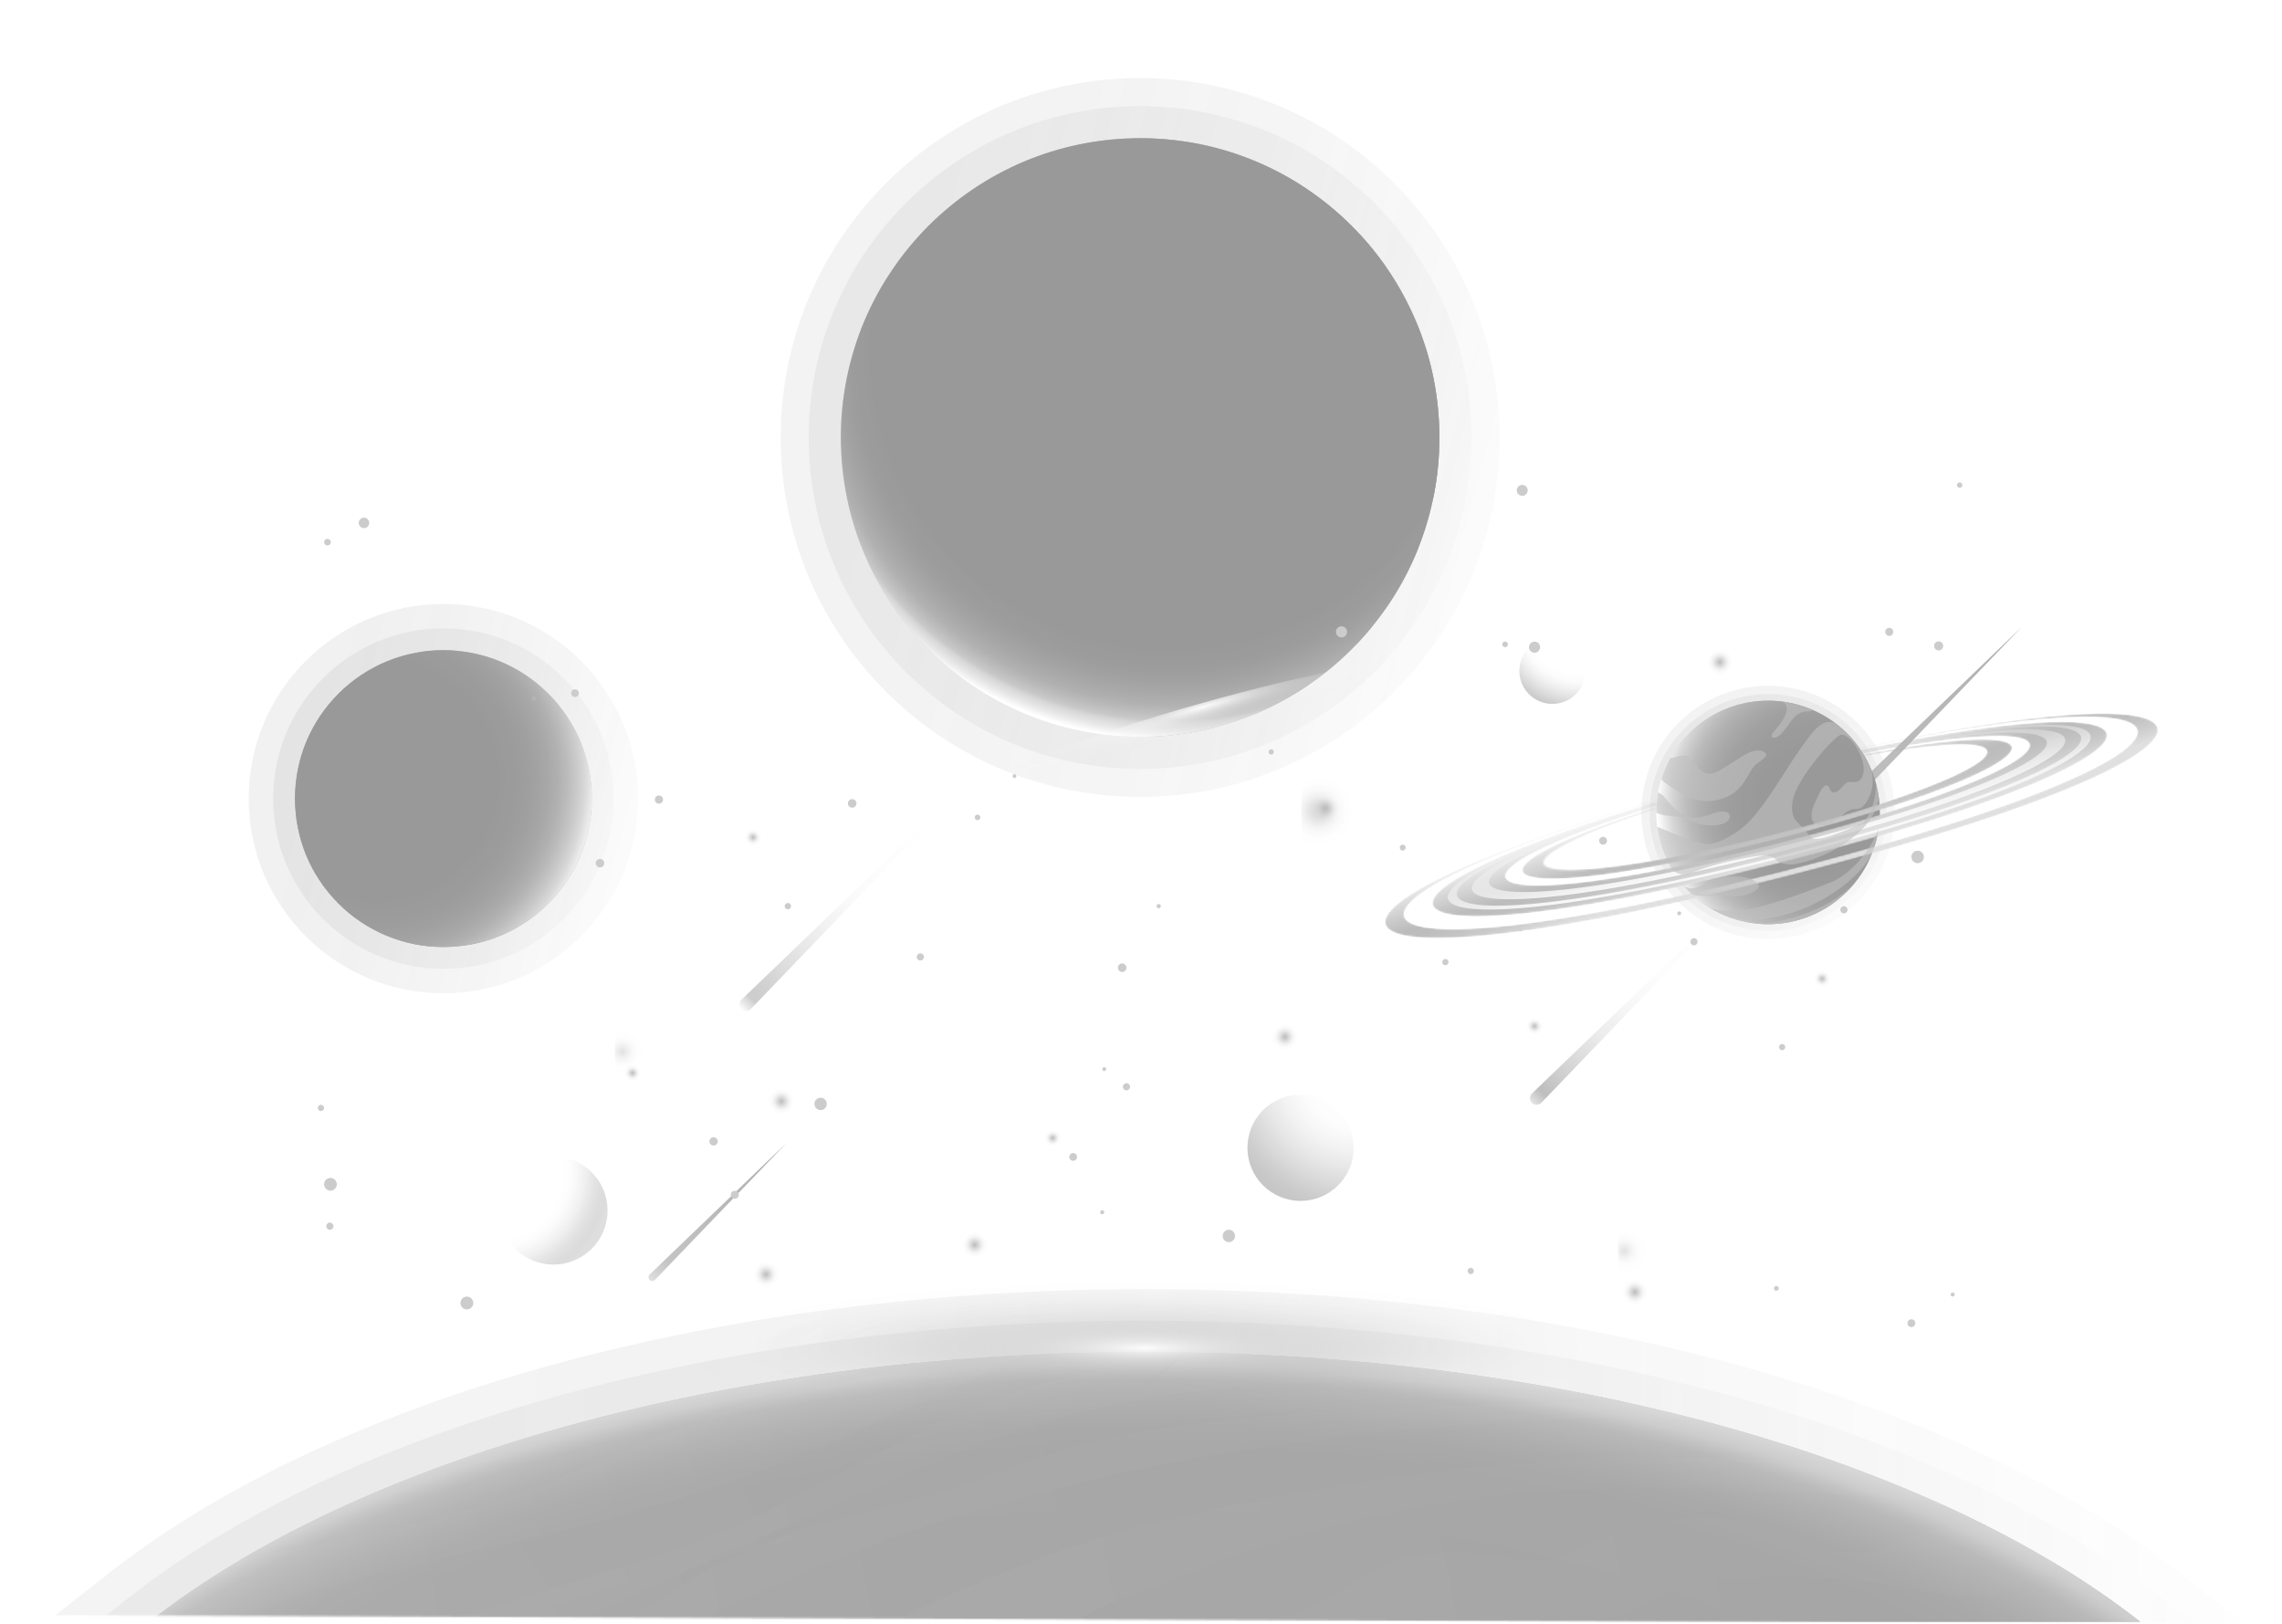 <svg width="1242" height="884" viewBox="0 0 1242 884" fill="none" xmlns="http://www.w3.org/2000/svg">
<g opacity="0.4">
<mask id="mask0_1607_1644" style="mask-type:luminance" maskUnits="userSpaceOnUse" x="0" y="0" width="1242" height="884">
<path d="M1241.87 5.998L3.628 0.975L0.066 878.937L1238.31 883.961L1241.87 5.998Z" fill="white"/>
</mask>
<g mask="url(#mask0_1607_1644)">
<path d="M533.824 418.86L408.594 549.17C407.214 550.6 404.944 550.65 403.514 549.27C402.084 547.89 402.034 545.62 403.414 544.19C403.464 544.13 533.754 418.93 533.834 418.86H533.824Z" fill="url(#paint0_linear_1607_1644)"/>
<path d="M964.113 469.84L838.883 600.15C837.503 601.58 835.233 601.63 833.803 600.25C832.373 598.87 832.323 596.6 833.703 595.17C833.753 595.11 964.043 469.91 964.123 469.84H964.113Z" fill="url(#paint1_linear_1607_1644)"/>
<path d="M1100.51 341.03L975.283 471.34C973.903 472.77 971.633 472.82 970.203 471.44C968.773 470.06 968.723 467.79 970.103 466.36C970.153 466.3 1100.44 341.1 1100.52 341.03H1100.51Z" fill="url(#paint2_linear_1607_1644)"/>
<path d="M976.873 473.9C974.363 476.52 970.203 476.6 967.583 474.08C964.963 471.57 964.883 467.41 967.403 464.79L976.873 473.89V473.9Z" fill="url(#paint3_linear_1607_1644)"/>
<path d="M428.183 621.91L356.493 696.51C355.703 697.33 354.403 697.36 353.583 696.57C352.763 695.78 352.733 694.48 353.523 693.66C353.553 693.63 428.133 621.96 428.173 621.92L428.183 621.91Z" fill="url(#paint4_linear_1607_1644)"/>
<path style="mix-blend-mode:screen" opacity="0.2" d="M758.837 376.412C835.227 300.022 835.227 176.168 758.837 99.778C682.446 23.387 558.593 23.387 482.202 99.778C405.812 176.168 405.812 300.022 482.202 376.412C558.593 452.803 682.446 452.803 758.837 376.412Z" fill="url(#paint5_linear_1607_1644)"/>
<path style="mix-blend-mode:screen" opacity="0.2" d="M748.068 365.643C818.51 295.2 818.51 180.99 748.068 110.547C677.625 40.104 563.415 40.104 492.972 110.547C422.529 180.99 422.529 295.2 492.972 365.643C563.415 436.086 677.625 436.086 748.068 365.643Z" fill="url(#paint6_linear_1607_1644)"/>
<path d="M735.694 353.268C799.302 289.66 799.302 186.53 735.694 122.921C672.085 59.313 568.955 59.313 505.346 122.921C441.738 186.53 441.738 289.66 505.346 353.268C568.955 416.877 672.085 416.877 735.694 353.268Z" fill="url(#paint7_linear_1607_1644)"/>
<path d="M503.513 312.27C519.403 318.86 533.583 330.68 550.703 332.34C558.163 333.07 566.453 331.99 572.433 336.5C578.183 340.83 579.963 349.16 585.993 353.08C593.983 358.27 605.203 353.3 613.893 357.22C620.303 360.12 623.673 367.02 627.953 372.6C636.363 383.55 648.793 389.72 661.433 395.79C648.363 399.17 634.653 400.97 620.513 400.97C554.213 400.97 497.173 361.35 471.753 304.51C482.623 306.02 493.403 308.08 503.503 312.27H503.513ZM612.693 400.79C606.073 395.91 598.523 392.29 590.543 390.28C584.803 388.84 578.864 388.2 573.284 386.24C568.654 384.61 564.393 382.11 560.123 379.69C547.763 372.69 533.733 363.42 520.023 359.48C516.223 358.39 514.173 359.03 513.273 360.67C540.093 384.16 574.683 398.98 612.693 400.78V400.79ZM573.633 295.94C551.613 285.43 526.243 282.94 504.913 271.09C521.323 270.51 541.603 268.85 556.763 276.02C562.193 278.59 567.014 282.28 571.784 285.94C578.974 291.45 586.164 296.96 593.344 302.47C586.354 302.72 579.943 298.96 573.633 295.94ZM747.393 340.23C744.793 343.45 742.073 346.58 739.243 349.59C739.073 349.51 738.894 349.42 738.714 349.34C735.234 347.86 731.143 348.36 727.703 349.93C725.273 351.04 723.073 352.65 720.543 353.51C718.013 354.36 714.883 354.26 713.063 352.31C711.243 350.35 711.363 347.27 712.103 344.7C714.023 338.04 731.083 321.2 737.363 332.12C738.133 333.45 738.193 335.12 739.073 336.38C739.903 337.57 741.323 338.2 742.683 338.71C744.223 339.29 745.793 339.79 747.383 340.23H747.393ZM783.353 234.31C783.383 235.57 783.404 236.83 783.404 238.1C783.404 239.51 783.383 240.92 783.353 242.32C783.353 242.61 783.333 242.89 783.323 243.18C783.293 244.3 783.253 245.41 783.193 246.53C783.183 246.73 783.164 246.94 783.154 247.14C783.084 248.33 783.013 249.53 782.923 250.72C782.923 250.84 782.903 250.95 782.893 251.07C782.793 252.34 782.683 253.61 782.553 254.88C782.553 254.93 782.544 254.98 782.534 255.02C781.964 260.49 781.133 265.88 780.043 271.18C767.633 268.89 754.393 275.7 741.353 276.18C733.733 276.46 726.233 274.54 718.663 273.67C707.123 272.35 695.464 273.45 683.904 274.56C678.744 275.05 673.493 275.57 668.683 277.51C663.743 279.5 659.513 282.9 654.883 285.55C643.133 292.28 628.613 293.99 615.613 290.18C612.033 289.13 608.543 287.66 605.573 285.4C601.923 282.62 599.233 278.78 595.893 275.64C587.573 267.8 575.923 264.8 564.813 262.08C547.933 257.95 531.023 253.82 513.833 251.26C504.373 249.85 494.694 248.89 485.904 245.13C477.114 241.37 469.153 234.18 467.313 224.8C500.803 240.86 541.733 226.58 577.133 237.83C587.543 241.14 597.374 246.64 608.214 248C618.754 249.32 629.323 246.62 639.813 244.88C653.903 242.55 668.213 241.95 682.483 241.71C705.063 241.33 727.663 241.83 750.203 243.2C755.253 243.51 762.433 241.67 761.543 236.7C760.913 233.17 756.453 232.03 752.863 231.89C742.723 231.49 732.563 232.97 722.433 232.27C709.433 231.37 696.983 226.92 684.723 222.51C676.443 219.53 668.173 216.56 659.893 213.58C656.933 212.52 653.613 208.53 656.413 207.09C673.363 210.48 689.953 215.67 705.803 222.56C708.333 223.66 712.124 224.32 713.094 221.74C713.644 220.28 712.774 218.7 711.844 217.46C704.194 207.23 690.943 203 678.333 200.91C665.733 198.82 652.603 198.19 641.043 192.74C632.643 188.78 625.314 182.36 616.284 180.21C605.454 177.63 593.043 181.41 583.583 175.54C580.573 173.67 578.163 170.96 575.233 168.96C570.413 165.67 564.503 164.51 558.793 163.32C536.863 158.74 515.263 152.62 494.183 145.03C492.313 144.36 490.373 143.58 488.523 142.64C491.073 139.11 493.774 135.69 496.594 132.39C496.644 132.33 496.693 132.27 496.743 132.22C497.333 131.53 497.933 130.84 498.543 130.16C498.733 129.94 498.933 129.72 499.123 129.5C499.673 128.88 500.233 128.27 500.803 127.66C501.053 127.39 501.303 127.12 501.553 126.85C502.103 126.27 502.643 125.68 503.203 125.11C503.453 124.85 503.713 124.59 503.973 124.32C504.543 123.73 505.123 123.14 505.703 122.56C506.213 122.84 506.723 123.12 507.243 123.37C516.303 127.74 526.943 126.25 536.973 127.11C563.833 129.41 585.853 148.52 610.643 159.1C635.493 169.7 663.113 171.65 689.003 179.37C707.133 184.77 724.793 193.07 743.693 193.72C754.583 194.09 765.293 191.88 775.803 188.81C776.063 189.63 776.313 190.46 776.563 191.29C776.643 191.56 776.723 191.83 776.803 192.1C777.043 192.9 777.273 193.71 777.493 194.52C777.553 194.75 777.623 194.99 777.683 195.22C778.373 197.76 779.003 200.32 779.573 202.91C779.663 203.32 779.754 203.74 779.844 204.15C779.994 204.85 780.133 205.56 780.273 206.26C780.373 206.74 780.463 207.23 780.553 207.72C780.683 208.39 780.803 209.06 780.923 209.73C781.103 210.78 781.283 211.83 781.443 212.89C781.533 213.45 781.603 214.01 781.683 214.56C781.783 215.23 781.874 215.89 781.964 216.56C782.034 217.11 782.103 217.66 782.173 218.22C782.263 218.95 782.343 219.68 782.423 220.41C782.473 220.89 782.533 221.37 782.573 221.85C782.693 223.03 782.793 224.21 782.883 225.39C782.903 225.68 782.923 225.98 782.943 226.27C783.013 227.23 783.073 228.2 783.123 229.17C783.143 229.59 783.163 230.02 783.183 230.45C783.223 231.34 783.254 232.23 783.284 233.12C783.294 233.51 783.313 233.9 783.313 234.29L783.353 234.31ZM617.073 75.27C618.223 75.25 619.373 75.23 620.523 75.23C621.773 75.23 623.023 75.25 624.273 75.28C624.613 75.28 624.953 75.3 625.303 75.31C626.323 75.34 627.353 75.38 628.373 75.43C628.613 75.44 628.863 75.45 629.103 75.46C630.313 75.52 631.523 75.6 632.733 75.69C633.063 75.71 633.393 75.74 633.723 75.77C634.653 75.84 635.583 75.93 636.513 76.02C636.863 76.05 637.223 76.09 637.573 76.12C638.743 76.24 639.903 76.37 641.063 76.52C641.363 76.56 641.673 76.6 641.973 76.64C642.873 76.76 643.764 76.88 644.654 77.01C645.084 77.07 645.513 77.14 645.933 77.2C646.843 77.34 647.763 77.49 648.663 77.65C649.083 77.72 649.513 77.8 649.933 77.88C650.863 78.05 651.793 78.23 652.723 78.41C653.213 78.51 653.703 78.61 654.193 78.71C654.883 78.86 655.573 79.01 656.263 79.16C656.743 79.27 657.223 79.37 657.703 79.48C658.703 79.71 659.703 79.96 660.693 80.21C661.253 80.35 661.803 80.5 662.353 80.65C662.913 80.8 663.463 80.95 664.013 81.1C664.603 81.26 665.193 81.43 665.773 81.6C666.323 81.76 666.864 81.92 667.404 82.09C668.424 82.4 669.444 82.71 670.464 83.04C670.884 83.18 671.303 83.31 671.723 83.45C672.393 83.67 673.063 83.9 673.723 84.13C674.063 84.25 674.403 84.37 674.733 84.49C676.093 84.97 677.453 85.47 678.803 85.99C678.973 86.06 679.153 86.12 679.323 86.19C680.063 86.48 680.803 86.77 681.543 87.07C681.773 87.16 682.013 87.26 682.243 87.36C684.613 88.33 686.943 89.35 689.253 90.43C689.383 90.49 689.513 90.55 689.643 90.61C695.443 93.34 701.063 96.39 706.473 99.76C701.663 100.05 696.833 99.97 692.023 99.37C679.133 97.76 667.143 92.55 654.993 88.27C649.463 86.32 643.863 84.49 638.113 83.3C632.693 82.17 624.814 83.38 619.904 81.27C616.964 80.01 615.833 77.78 615.853 75.31C616.253 75.3 616.653 75.29 617.053 75.28L617.073 75.27ZM565.703 105.64C576.723 110.92 590.143 113.43 601.863 116.92C614.323 120.63 626.813 124.24 639.323 127.76C651.833 131.28 664.373 134.71 676.943 138.04C688.373 141.07 702.934 147.56 714.714 147.75C697.804 147.48 680.893 147.2 663.993 146.93C655.733 146.8 647.383 146.65 639.373 144.65C620.343 139.9 604.973 125.21 585.943 120.44C582.623 119.61 579.113 119.04 576.323 117.06C572.013 114 570.073 108.66 565.703 105.64ZM638.643 321.61C633.913 320.04 629.863 314.45 632.443 310.18C634.783 306.31 640.313 306.53 644.833 306.78C651.473 307.14 658.443 306.41 664.043 302.83C666.413 301.32 668.453 299.35 670.633 297.57C676.903 292.48 684.493 289.02 692.423 287.5C697.813 286.47 702.993 285.31 699.893 291.52C693.443 304.46 672.623 312.21 660.393 317.73C653.513 320.83 645.813 323.98 638.643 321.61Z" fill="url(#paint8_linear_1607_1644)"/>
<path d="M630.614 400.66C625.094 399.55 615.434 394.76 575.434 374.93C509.404 342.2 505.634 345.33 503.344 351.22C491.794 339.26 482.074 325.54 474.594 310.5C484.134 313.47 485.554 324.57 499.024 325.43C513.274 326.34 511.564 332.15 523.754 333.85C586.854 342.64 632.544 398.19 643.934 399.29C639.554 399.92 635.104 400.38 630.614 400.65V400.66ZM767.814 282.14C761.754 281.08 749.644 281.72 726.384 290.71C717.154 294.28 686.004 308.19 672.544 337.27C662.344 359.32 664.044 387.28 680.584 388.48C681.784 388.52 682.864 388.41 683.834 388.22C694.204 383.84 704.014 378.41 713.164 372.08C705.354 373.85 688.754 364.02 692.014 350.51C697.204 329 744.584 304.46 751.074 314.33C754.454 319.48 745.624 330.81 753.524 330.92C753.674 331.08 753.854 331.3 754.004 331.47C761.244 321.14 767.324 309.93 772.034 298.03C770.524 292.59 775.464 283.48 767.824 282.15L767.814 282.14ZM479.434 206.32C484.504 211.25 487.884 214.24 498.464 218.39C502.224 219.63 507.914 221.5 517.184 222.51C535.974 224.56 539.644 220.8 543.194 217.17C546.724 213.56 550.374 209.82 561.384 212.81C582.354 218.49 601.094 231.4 623.634 232.03C630.454 232.22 639.314 228.91 642.284 222.4C648.594 208.58 622.684 196.78 622.414 196.66C622.064 196.51 621.584 196.32 621.224 196.19C618.014 195.1 615.514 195.95 613.104 196.77C609.794 197.9 602.044 200.54 589.144 195.97C570.384 189.32 556.844 173.09 537.354 167.79C533.934 166.86 527.044 165.73 519.344 168.6C507.424 173.047 499.57 174.397 495.784 172.65C486.904 168.56 488.964 157.35 482.394 151.75C475.584 162.61 470.024 174.34 465.914 186.72C471.094 192.78 473.634 200.67 479.434 206.31V206.32ZM493.744 290.89C498.224 291.46 514.734 294.31 539.024 307.33C608.844 344.74 619.574 350.49 629.434 343.4C631.424 341.97 635.134 337.99 626.644 331.89C620.914 327.77 613.864 328.17 607.484 326.28C597.234 323.25 591.314 313.73 581.994 309.3C577.444 307.14 515.704 282.23 492.614 278.38C484.004 276.94 475.174 280.93 466.654 277.35C464.234 275.69 462.424 273.54 461.064 271.32C462.944 280.39 465.574 289.19 468.894 297.64C471.964 295.66 473.864 292.09 477.604 291.03C478.484 290.78 483.424 289.59 493.774 290.9L493.744 290.89ZM738.094 350.58C738.324 350.43 738.534 350.29 738.724 350.16C739.054 349.81 739.374 349.46 739.704 349.11C739.184 349.6 738.644 350.09 738.094 350.58ZM782.564 254.61C774.324 253.46 683.844 241.67 638.844 259.63C615.934 268.78 606.384 269.21 582.834 254.85C567.32 245.39 547.54 240.25 523.494 239.43C489.094 238.26 476.514 225.27 469.764 218.29C464.874 213.24 464.444 213.09 462.064 212.21C461.094 212.73 460.174 213.49 459.344 214.44C458.214 222.17 457.624 230.07 457.624 238.11C457.624 239.63 457.644 241.14 457.694 242.65C461.494 250.71 469.204 258.19 482.624 262.01C490.774 264.33 497.644 264.2 509.084 263.07C524.064 261.59 525.334 261.57 533.604 261.45C561.944 261.05 578.644 274.3 589.694 283.07C602.054 292.88 609.504 298.55 618.894 300.95C658.184 311 667.204 258.86 702.334 260.34C717.844 260.99 731.644 269.64 747.214 269.99C757.874 270.23 765.704 259.98 776.854 262.01C778.984 262.4 780.634 263.26 780.454 268.97C781.354 264.25 782.074 259.46 782.554 254.61H782.564ZM551.164 91.38C551.714 91.6 552.434 91.93 553.004 92.11L658.144 122.92C685.137 130.487 699.137 134.437 700.144 134.77C714.164 139.39 726.824 147.45 741.264 151.01C749.954 153.15 753.624 148.51 753.734 144.38C749.714 138.68 745.344 133.26 740.654 128.13C739.064 127.38 738.984 127.4 738.754 127.47C736.624 132.35 736.114 133.51 731.364 132.76C704.364 124.79 684.804 102.28 657.464 94.98C644.184 91.44 628.674 90.88 608.214 90.49C589.344 90.13 568.084 89.71 561.594 86.26C557.894 87.7 554.264 89.26 550.714 90.96C550.894 91.11 551.064 91.27 551.224 91.4L551.164 91.38ZM502.504 132.56C515.734 135.36 530.634 128 542.494 139.13C559.624 155.2 564.234 159.52 587.794 165.27C617.974 172.63 649.024 176.18 678.554 186.33C702.654 194.61 725.634 206.19 750.864 211.18C773.674 215.69 778.694 207.58 778.674 199.11C776.814 191.56 774.434 184.21 771.564 177.12C770.924 179.16 768.724 182.02 759.254 180.58C758.494 180.46 757.474 180.31 756.714 180.16C756.567 180.133 741.5 175.883 711.514 167.41C682.044 159.08 651.134 159.85 621.414 153.07C600.584 148.32 585.504 131.93 565.494 125.51C549.084 120.25 531.444 124.08 515.064 118.62C514.234 118.34 513.074 117.67 512.754 116.86C512.664 116.64 512.644 116.36 512.644 116.08C509.524 118.84 506.504 121.72 503.604 124.71C501.274 128.13 500.134 131.35 502.484 132.57L502.504 132.56Z" fill="url(#paint9_linear_1607_1644)"/>
<path style="mix-blend-mode:screen" d="M620.524 400.98C710.48 400.98 783.404 328.056 783.404 238.1C783.404 148.144 710.48 75.22 620.524 75.22C530.567 75.22 457.644 148.144 457.644 238.1C457.644 328.056 530.567 400.98 620.524 400.98Z" fill="url(#paint10_radial_1607_1644)"/>
<path d="M661.344 407.506C726.963 389.099 778.591 368.59 776.657 361.698C774.724 354.806 719.962 364.142 654.343 382.55C588.724 400.957 537.097 421.466 539.03 428.358C540.963 435.249 595.725 425.914 661.344 407.506Z" fill="url(#paint11_radial_1607_1644)"/>
<path d="M638.753 415.78C636.383 413.6 643.013 402.55 653.553 391.09C664.093 379.63 674.553 372.11 676.923 374.29C679.293 376.47 672.663 387.52 662.123 398.98C651.583 410.44 641.123 417.96 638.753 415.78Z" fill="url(#paint12_radial_1607_1644)"/>
<path d="M660.403 423.11C657.203 423.4 653.453 411.07 652.043 395.57C650.633 380.07 652.073 367.26 655.283 366.97C658.483 366.68 662.233 379.01 663.643 394.51C665.053 410.01 663.613 422.82 660.403 423.11Z" fill="url(#paint13_radial_1607_1644)"/>
<path style="mix-blend-mode:screen" opacity="0.2" d="M241.333 540.56C299.848 540.56 347.283 493.125 347.283 434.61C347.283 376.095 299.848 328.66 241.333 328.66C182.819 328.66 135.383 376.095 135.383 434.61C135.383 493.125 182.819 540.56 241.333 540.56Z" fill="url(#paint14_linear_1607_1644)"/>
<path style="mix-blend-mode:screen" opacity="0.2" d="M241.333 527.27C292.508 527.27 333.993 485.785 333.993 434.61C333.993 383.435 292.508 341.95 241.333 341.95C190.159 341.95 148.673 383.435 148.673 434.61C148.673 485.785 190.159 527.27 241.333 527.27Z" fill="url(#paint15_linear_1607_1644)"/>
<path d="M241.333 515.37C285.936 515.37 322.093 479.212 322.093 434.61C322.093 390.007 285.936 353.85 241.333 353.85C196.731 353.85 160.573 390.007 160.573 434.61C160.573 479.212 196.731 515.37 241.333 515.37Z" fill="url(#paint16_linear_1607_1644)"/>
<path style="mix-blend-mode:overlay" opacity="0.4" d="M160.664 437.91C160.624 436.82 160.583 435.72 160.583 434.62C160.583 433.03 160.644 431.45 160.734 429.88C162.224 431.36 164.664 430.19 170.134 424.44C177.884 416.29 180.774 413.75 186.374 411.42C205.114 404.18 226.563 407.51 244.333 396.52C255.553 389.58 259.824 376.97 261.874 370.91C263.974 364.71 265.214 362.98 270.624 359.37C275.364 361.21 279.884 363.49 284.134 366.15C285.024 373.39 245.774 405.3 224.844 417.39C206.084 428.23 169.424 438.13 160.674 437.92L160.664 437.91ZM320.894 447.34C320.394 448.16 319.754 449.103 318.974 450.17C287.944 492.51 232.174 508.48 217.854 511.89C223.874 513.72 230.194 514.86 236.724 515.23C249.154 512.72 272.154 502.58 309.784 467.69C310.754 466.79 315.474 462.45 317.644 461.06C319.234 456.47 320.444 451.71 321.184 446.78C321.094 446.98 320.994 447.18 320.894 447.34ZM302.934 486.81C291.904 497.17 269.714 509.41 253.604 514.44C273.284 511.44 290.624 501.33 302.934 486.81ZM174.164 404.65C183.114 394.96 188.704 390.49 193.484 389.2C196.714 388.33 199.904 388.98 203.154 389.78C211.494 391.84 218.144 392.99 227.684 389.04C229.354 388.35 231.863 386.99 232.993 386.24C244.823 378.36 242.874 370.56 239.414 363.96C235.604 356.71 243.094 354.72 249.594 354.27C246.874 353.99 244.123 353.85 241.333 353.85C237.123 353.85 232.994 354.17 228.954 354.8C228.434 355.02 228.123 355.16 228.113 355.17C227.813 355.32 227.424 355.5 227.124 355.66C222.444 358.15 224.134 364.89 219.344 367.31C213.004 370.51 205.624 367.11 199.314 370.49C199.164 370.58 181.784 383.48 169.184 398.35C166.494 403.7 164.374 409.38 162.914 415.32C164.784 414.48 167.174 412.21 174.154 404.66L174.164 404.65ZM321.194 422.54C320.414 417.34 319.134 412.3 317.404 407.47C317.454 408.48 317.264 409.6 316.254 411.6C301.344 437.62 214.154 497.7 185.964 493.37C188.274 495.55 190.704 497.61 193.264 499.51C231.364 504.58 319.464 446.66 321.184 422.55L321.194 422.54ZM321.884 429.06C320.744 435.72 293.134 460.62 295.594 462.3C297.154 463.37 320.584 442.39 321.904 439.79C322.014 438.08 322.083 436.35 322.083 434.61C322.083 432.74 321.994 430.9 321.874 429.06H321.884ZM272.844 435.62C293.054 423.65 310.714 399.43 310.424 392.77C306.514 386.33 301.724 380.49 296.234 375.4C296.254 375.53 296.264 375.67 296.284 375.86C295.864 382.26 287.324 391.51 269.404 404.99C227.314 435.65 176.984 457.18 163.044 454.42C165.024 462.28 168.154 469.68 172.254 476.44C191.664 477 272.034 436.09 272.844 435.61V435.62Z" fill="url(#paint17_linear_1607_1644)"/>
<g style="mix-blend-mode:multiply" opacity="0.4">
<path d="M268.263 358.48C266.493 359.74 264.603 360.86 262.803 362.09C259.753 364.17 256.813 366.79 255.693 370.3C255.073 372.26 255.063 374.38 254.283 376.28C252.833 379.85 247.713 384.44 246.253 378.5C245.553 375.63 246.533 372.38 246.713 369.56C246.843 367.55 246.973 365.51 247.663 363.61C248.783 360.55 251.293 358.16 254.123 356.54C254.403 356.38 255.403 355.92 256.773 355.35C260.713 356.11 264.543 357.16 268.263 358.48ZM298.403 483.59C285.393 493.47 283.723 494.74 277.953 499.49C281.623 499.83 301.683 488.03 311.073 475.3C311.823 474.02 312.533 472.71 313.223 471.38C310.753 474.08 305.223 478.38 298.413 483.59H298.403ZM315.433 402.51C314.473 400.31 313.433 398.15 312.293 396.05C309.373 408.45 300.623 419.55 290.863 427.54C278.303 437.88 263.393 445.08 249.363 453.61C242.303 457.8 235.343 462.13 228.153 466.01C214.093 473.77 198.733 480.32 182.643 481.64C180.383 481.83 178.123 481.9 175.873 481.87C177.203 483.71 178.613 485.49 180.093 487.21C181.163 487.07 182.233 486.91 183.293 486.73C208.213 482.62 229.323 468.19 250.373 455.26C264.293 446.51 279.273 439.54 292.453 429.52C301.973 422.32 310.373 413.28 315.443 402.5L315.433 402.51ZM300.083 391.34C301.493 388.76 302.693 386.11 303.783 383.43C302.633 382.03 301.433 380.66 300.193 379.34C296.553 390.39 291.243 400.12 281.883 408.58C269.883 419.75 254.913 427.24 240.053 434.02C224.993 440.52 210.113 448.2 194.373 452.79C186.413 454.98 178.463 457.23 170.443 458.72C168.483 459.07 166.513 459.37 164.543 459.62C164.973 460.94 165.433 462.25 165.933 463.54C167.703 463.22 169.463 462.87 171.203 462.47C179.403 460.66 187.343 458.22 195.263 455.8C209.213 451.46 227.643 442.26 241.143 436.4C263.663 426.17 287.913 414.13 300.083 391.33V391.34Z" fill="#606060"/>
</g>
<path style="mix-blend-mode:screen" d="M298.432 491.712C329.97 460.173 329.97 409.039 298.432 377.5C266.893 345.962 215.758 345.962 184.22 377.5C152.681 409.039 152.681 460.173 184.22 491.712C215.758 523.251 266.893 523.251 298.432 491.712Z" fill="url(#paint18_radial_1607_1644)"/>
<path d="M721.813 454.96C741.679 454.96 757.783 448.853 757.783 441.32C757.783 433.787 741.679 427.68 721.813 427.68C701.948 427.68 685.843 433.787 685.843 441.32C685.843 448.853 701.948 454.96 721.813 454.96Z" fill="url(#paint19_radial_1607_1644)"/>
<path d="M721.813 477.29C729.347 477.29 735.453 461.186 735.453 441.32C735.453 421.454 729.347 405.35 721.813 405.35C714.28 405.35 708.173 421.454 708.173 441.32C708.173 461.186 714.28 477.29 721.813 477.29Z" fill="url(#paint20_radial_1607_1644)"/>
<path d="M889.363 689.46C902.044 689.46 912.323 685.56 912.323 680.75C912.323 675.94 902.044 672.04 889.363 672.04C876.683 672.04 866.403 675.94 866.403 680.75C866.403 685.56 876.683 689.46 889.363 689.46Z" fill="url(#paint21_radial_1607_1644)"/>
<path d="M889.363 703.71C894.174 703.71 898.073 693.43 898.073 680.75C898.073 668.069 894.174 657.79 889.363 657.79C884.553 657.79 880.653 668.069 880.653 680.75C880.653 693.43 884.553 703.71 889.363 703.71Z" fill="url(#paint22_radial_1607_1644)"/>
<path d="M343.343 581.02C356.024 581.02 366.303 577.12 366.303 572.31C366.303 567.5 356.024 563.6 343.343 563.6C330.663 563.6 320.383 567.5 320.383 572.31C320.383 577.12 330.663 581.02 343.343 581.02Z" fill="url(#paint23_radial_1607_1644)"/>
<path d="M343.343 595.27C348.154 595.27 352.053 584.99 352.053 572.31C352.053 559.629 348.154 549.35 343.343 549.35C338.533 549.35 334.633 559.629 334.633 572.31C334.633 584.99 338.533 595.27 343.343 595.27Z" fill="url(#paint24_radial_1607_1644)"/>
<path style="mix-blend-mode:screen" d="M228.893 685.04C223.153 693.52 215.663 698.47 212.163 696.1C208.663 693.73 210.473 684.93 216.203 676.45C221.943 667.97 229.433 663.02 232.933 665.39C236.433 667.76 234.623 676.56 228.893 685.04Z" fill="url(#paint25_radial_1607_1644)"/>
<path style="mix-blend-mode:screen" opacity="0.6" d="M226.843 674.4C235.323 680.14 240.273 687.63 237.903 691.13C235.533 694.63 226.733 692.82 218.253 687.09C209.773 681.35 204.823 673.86 207.193 670.36C209.563 666.86 218.363 668.67 226.843 674.4Z" fill="url(#paint26_radial_1607_1644)"/>
<path style="mix-blend-mode:screen" d="M557.034 457.82C551.294 466.3 543.804 471.25 540.304 468.88C536.804 466.51 538.614 457.71 544.344 449.23C550.084 440.75 557.574 435.8 561.074 438.17C564.574 440.54 562.764 449.34 557.034 457.82Z" fill="url(#paint27_radial_1607_1644)"/>
<path style="mix-blend-mode:screen" opacity="0.6" d="M554.983 447.18C563.463 452.92 568.413 460.41 566.043 463.91C563.673 467.41 554.873 465.6 546.393 459.87C537.913 454.13 532.963 446.64 535.333 443.14C537.703 439.64 546.503 441.45 554.983 447.18Z" fill="url(#paint28_radial_1607_1644)"/>
<path style="mix-blend-mode:screen" d="M919.434 333.79C913.694 342.27 906.203 347.22 902.703 344.85C899.203 342.48 901.013 333.68 906.743 325.2C912.483 316.72 919.973 311.77 923.473 314.14C926.973 316.51 925.164 325.31 919.434 333.79Z" fill="url(#paint29_radial_1607_1644)"/>
<path style="mix-blend-mode:screen" opacity="0.6" d="M917.383 323.15C925.863 328.89 930.813 336.38 928.443 339.88C926.073 343.38 917.273 341.57 908.793 335.84C900.313 330.1 895.363 322.61 897.733 319.11C900.103 315.61 908.903 317.42 917.383 323.15Z" fill="url(#paint30_radial_1607_1644)"/>
<path d="M826.283 505.77C826.283 505.16 826.783 504.66 827.393 504.66C828.003 504.66 828.503 505.16 828.503 505.77C828.503 506.38 828.003 506.88 827.393 506.88C826.783 506.88 826.283 506.38 826.283 505.77Z" fill="#808080"/>
<path d="M598.783 659.74C598.783 659.13 599.283 658.63 599.893 658.63C600.503 658.63 601.003 659.13 601.003 659.74C601.003 660.35 600.503 660.85 599.893 660.85C599.283 660.85 598.783 660.35 598.783 659.74Z" fill="#808080"/>
<path d="M786.663 525.3C787.602 525.3 788.363 524.539 788.363 523.6C788.363 522.661 787.602 521.9 786.663 521.9C785.724 521.9 784.963 522.661 784.963 523.6C784.963 524.539 785.724 525.3 786.663 525.3Z" fill="#808080"/>
<path d="M968.253 569.85C968.253 568.91 969.013 568.15 969.953 568.15C970.893 568.15 971.653 568.91 971.653 569.85C971.653 570.79 970.893 571.55 969.953 571.55C969.013 571.55 968.253 570.79 968.253 569.85Z" fill="#808080"/>
<path d="M581.974 629.62C581.974 628.46 582.914 627.51 584.084 627.51C585.254 627.51 586.194 628.45 586.194 629.62C586.194 630.79 585.254 631.73 584.084 631.73C582.914 631.73 581.974 630.79 581.974 629.62Z" fill="#808080"/>
<path d="M1001.62 495.1C1001.62 494.02 1002.5 493.14 1003.58 493.14C1004.66 493.14 1005.54 494.02 1005.54 495.1C1005.54 496.18 1004.66 497.06 1003.58 497.06C1002.5 497.06 1001.62 496.18 1001.62 495.1Z" fill="#808080"/>
<path d="M919.993 512.51C919.993 511.43 920.873 510.55 921.953 510.55C923.033 510.55 923.913 511.43 923.913 512.51C923.913 513.59 923.033 514.47 921.953 514.47C920.873 514.47 919.993 513.59 919.993 512.51Z" fill="#808080"/>
<path d="M611.133 591.44C611.133 590.36 612.013 589.48 613.093 589.48C614.173 589.48 615.053 590.36 615.053 591.44C615.053 592.52 614.173 593.4 613.093 593.4C612.013 593.4 611.133 592.52 611.133 591.44Z" fill="#808080"/>
<path d="M498.963 520.78C498.963 519.7 499.843 518.82 500.923 518.82C502.003 518.82 502.883 519.7 502.883 520.78C502.883 521.86 502.003 522.74 500.923 522.74C499.843 522.74 498.963 521.86 498.963 520.78Z" fill="#808080"/>
<path d="M1038.16 720.1C1038.16 718.93 1039.11 717.97 1040.29 717.97C1041.47 717.97 1042.42 718.92 1042.42 720.1C1042.42 721.28 1041.47 722.23 1040.29 722.23C1039.11 722.23 1038.16 721.28 1038.16 720.1Z" fill="#808080"/>
<path d="M1061.65 704.51C1061.65 703.89 1062.15 703.4 1062.76 703.4C1063.37 703.4 1063.87 703.9 1063.87 704.51C1063.87 705.12 1063.37 705.62 1062.76 705.62C1062.15 705.62 1061.65 705.12 1061.65 704.51Z" fill="#808080"/>
<path d="M1040.29 466.36C1040.29 464.48 1041.81 462.96 1043.69 462.96C1045.57 462.96 1047.09 464.48 1047.09 466.36C1047.09 468.24 1045.57 469.76 1043.69 469.76C1041.81 469.76 1040.29 468.24 1040.29 466.36Z" fill="#808080"/>
<path d="M965.474 701.14C965.474 700.41 966.064 699.82 966.794 699.82C967.524 699.82 968.114 700.41 968.114 701.14C968.114 701.87 967.524 702.46 966.794 702.46C966.064 702.46 965.474 701.87 965.474 701.14Z" fill="#808080"/>
<path d="M690.423 409.22C690.423 408.43 691.063 407.78 691.863 407.78C692.663 407.78 693.303 408.42 693.303 409.22C693.303 410.02 692.663 410.66 691.863 410.66C691.063 410.66 690.423 410.02 690.423 409.22Z" fill="#808080"/>
<path d="M825.514 266.88C825.514 265.23 826.854 263.9 828.494 263.9C830.134 263.9 831.474 265.24 831.474 266.88C831.474 268.52 830.134 269.86 828.494 269.86C826.854 269.86 825.514 268.52 825.514 266.88Z" fill="#808080"/>
<path d="M1065.09 264.01C1065.09 263.19 1065.76 262.52 1066.58 262.52C1067.4 262.52 1068.07 263.19 1068.07 264.01C1068.07 264.83 1067.4 265.5 1066.58 265.5C1065.76 265.5 1065.09 264.83 1065.09 264.01Z" fill="#808080"/>
<path d="M1026.05 343.88C1026.05 342.67 1027.03 341.68 1028.25 341.68C1029.47 341.68 1030.45 342.66 1030.45 343.88C1030.45 345.1 1029.47 346.08 1028.25 346.08C1027.03 346.08 1026.05 345.1 1026.05 343.88Z" fill="#808080"/>
<path d="M356.403 435.15C356.403 433.91 357.403 432.91 358.643 432.91C359.883 432.91 360.883 433.91 360.883 435.15C360.883 436.39 359.883 437.39 358.643 437.39C357.403 437.39 356.403 436.39 356.403 435.15Z" fill="#808080"/>
<path d="M195.233 284.57C195.233 282.99 196.513 281.71 198.093 281.71C199.673 281.71 200.953 282.99 200.953 284.57C200.953 286.15 199.673 287.43 198.093 287.43C196.513 287.43 195.233 286.15 195.233 284.57Z" fill="#808080"/>
<path d="M176.414 295.05C176.414 294.04 177.234 293.23 178.234 293.23C179.234 293.23 180.054 294.05 180.054 295.05C180.054 296.05 179.234 296.87 178.234 296.87C177.234 296.87 176.414 296.05 176.414 295.05Z" fill="#808080"/>
<path d="M310.854 377.23C310.854 376.06 311.804 375.12 312.964 375.12C314.124 375.12 315.074 376.07 315.074 377.23C315.074 378.39 314.124 379.34 312.964 379.34C311.804 379.34 310.854 378.39 310.854 377.23Z" fill="#808080"/>
<path d="M443.264 600.78C443.264 598.92 444.774 597.41 446.634 597.41C448.494 597.41 450.004 598.92 450.004 600.78C450.004 602.64 448.494 604.15 446.634 604.15C444.774 604.15 443.264 602.64 443.264 600.78Z" fill="#808080"/>
<path d="M610.753 528.97C612.04 528.97 613.083 527.927 613.083 526.64C613.083 525.353 612.04 524.31 610.753 524.31C609.467 524.31 608.423 525.353 608.423 526.64C608.423 527.927 609.467 528.97 610.753 528.97Z" fill="#808080"/>
<path d="M461.483 437.23C461.483 435.94 462.523 434.9 463.813 434.9C465.103 434.9 466.143 435.94 466.143 437.23C466.143 438.52 465.103 439.56 463.813 439.56C462.523 439.56 461.483 438.52 461.483 437.23Z" fill="#808080"/>
<path d="M324.204 469.76C324.204 468.47 325.244 467.43 326.534 467.43C327.824 467.43 328.864 468.47 328.864 469.76C328.864 471.05 327.824 472.09 326.534 472.09C325.244 472.09 324.204 471.05 324.204 469.76Z" fill="#808080"/>
<path d="M399.914 652.41C401.123 652.41 402.104 651.429 402.104 650.22C402.104 649.01 401.123 648.03 399.914 648.03C398.704 648.03 397.724 649.01 397.724 650.22C397.724 651.429 398.704 652.41 399.914 652.41Z" fill="#808080"/>
<path d="M250.613 709.12C250.613 707.19 252.173 705.63 254.103 705.63C256.033 705.63 257.593 707.19 257.593 709.12C257.593 711.05 256.033 712.61 254.103 712.61C252.173 712.61 250.613 711.05 250.613 709.12Z" fill="#808080"/>
<path d="M174.673 604.67C175.618 604.67 176.383 603.904 176.383 602.96C176.383 602.016 175.618 601.25 174.673 601.25C173.729 601.25 172.963 602.016 172.963 602.96C172.963 603.904 173.729 604.67 174.673 604.67Z" fill="#808080"/>
<path d="M177.583 667.31C177.583 666.23 178.464 665.35 179.544 665.35C180.624 665.35 181.504 666.23 181.504 667.31C181.504 668.39 180.624 669.27 179.544 669.27C178.464 669.27 177.583 668.39 177.583 667.31Z" fill="#808080"/>
<path d="M179.853 647.98C181.77 647.98 183.323 646.426 183.323 644.51C183.323 642.594 181.77 641.04 179.853 641.04C177.937 641.04 176.383 642.594 176.383 644.51C176.383 646.426 177.937 647.98 179.853 647.98Z" fill="#808080"/>
<path d="M992.423 466.63C992.423 465.26 993.533 464.15 994.903 464.15C996.273 464.15 997.383 465.26 997.383 466.63C997.383 468 996.273 469.11 994.903 469.11C993.533 469.11 992.423 468 992.423 466.63Z" fill="#808080"/>
<path d="M1052.65 351.52C1052.65 350.15 1053.76 349.04 1055.13 349.04C1056.5 349.04 1057.61 350.15 1057.61 351.52C1057.61 352.89 1056.5 354 1055.13 354C1053.76 354 1052.65 352.89 1052.65 351.52Z" fill="#808080"/>
<path d="M984.803 486.82C985.389 486.82 985.863 486.345 985.863 485.76C985.863 485.175 985.389 484.7 984.803 484.7C984.218 484.7 983.743 485.175 983.743 485.76C983.743 486.345 984.218 486.82 984.803 486.82Z" fill="#808080"/>
<path d="M1006.68 413.62C1006.68 413.03 1007.16 412.56 1007.74 412.56C1008.32 412.56 1008.8 413.04 1008.8 413.62C1008.8 414.2 1008.32 414.68 1007.74 414.68C1007.16 414.68 1006.68 414.2 1006.68 413.62Z" fill="#808080"/>
<path d="M912.863 497.06C912.863 496.47 913.343 496 913.923 496C914.503 496 914.983 496.48 914.983 497.06C914.983 497.64 914.503 498.12 913.923 498.12C913.343 498.12 912.863 497.64 912.863 497.06Z" fill="#808080"/>
<path d="M599.934 581.84C599.934 581.25 600.414 580.78 600.994 580.78C601.574 580.78 602.054 581.26 602.054 581.84C602.054 582.42 601.574 582.9 600.994 582.9C600.414 582.9 599.934 582.42 599.934 581.84Z" fill="#808080"/>
<path d="M386.104 621.16C386.104 619.91 387.124 618.89 388.374 618.89C389.624 618.89 390.644 619.91 390.644 621.16C390.644 622.41 389.624 623.43 388.374 623.43C387.124 623.43 386.104 622.41 386.104 621.16Z" fill="#808080"/>
<path d="M427.053 493.14C427.053 492.19 427.823 491.41 428.783 491.41C429.743 491.41 430.513 492.18 430.513 493.14C430.513 494.1 429.743 494.87 428.783 494.87C427.823 494.87 427.053 494.1 427.053 493.14Z" fill="#808080"/>
<path d="M629.463 493.14C629.463 492.5 629.983 491.97 630.633 491.97C631.283 491.97 631.803 492.49 631.803 493.14C631.803 493.79 631.283 494.31 630.633 494.31C629.983 494.31 629.463 493.79 629.463 493.14Z" fill="#808080"/>
<path d="M532.033 446.36C532.878 446.36 533.563 445.675 533.563 444.83C533.563 443.985 532.878 443.3 532.033 443.3C531.188 443.3 530.503 443.985 530.503 444.83C530.503 445.675 531.188 446.36 532.033 446.36Z" fill="#808080"/>
<path d="M551.083 422.37C551.083 421.78 551.563 421.31 552.143 421.31C552.723 421.31 553.203 421.79 553.203 422.37C553.203 422.95 552.723 423.43 552.143 423.43C551.563 423.43 551.083 422.95 551.083 422.37Z" fill="#808080"/>
<path d="M761.823 461.29C761.823 460.4 762.543 459.67 763.443 459.67C764.343 459.67 765.063 460.39 765.063 461.29C765.063 462.19 764.343 462.91 763.443 462.91C762.543 462.91 761.823 462.19 761.823 461.29Z" fill="#808080"/>
<path d="M832.164 352.21C832.164 350.53 833.524 349.18 835.194 349.18C836.864 349.18 838.224 350.54 838.224 352.21C838.224 353.88 836.864 355.24 835.194 355.24C833.524 355.24 832.164 353.88 832.164 352.21Z" fill="#808080"/>
<path d="M730.123 346.91C731.797 346.91 733.153 345.553 733.153 343.88C733.153 342.207 731.797 340.85 730.123 340.85C728.45 340.85 727.093 342.207 727.093 343.88C727.093 345.553 728.45 346.91 730.123 346.91Z" fill="#808080"/>
<path d="M817.624 350.67C817.624 349.82 818.314 349.13 819.164 349.13C820.014 349.13 820.704 349.82 820.704 350.67C820.704 351.52 820.014 352.21 819.164 352.21C818.314 352.21 817.624 351.52 817.624 350.67Z" fill="#808080"/>
<path d="M870.374 457.55C870.374 456.37 871.324 455.42 872.504 455.42C873.684 455.42 874.634 456.37 874.634 457.55C874.634 458.73 873.684 459.68 872.504 459.68C871.324 459.68 870.374 458.73 870.374 457.55Z" fill="#808080"/>
<path d="M800.453 693.38C801.392 693.38 802.153 692.619 802.153 691.68C802.153 690.741 801.392 689.98 800.453 689.98C799.515 689.98 798.753 690.741 798.753 691.68C798.753 692.619 799.515 693.38 800.453 693.38Z" fill="#808080"/>
<path d="M671.203 675C672.523 673.68 672.523 671.55 671.203 670.23C669.883 668.91 667.753 668.91 666.433 670.23C665.113 671.55 665.113 673.68 666.433 675C667.753 676.32 669.883 676.32 671.203 675Z" fill="#808080"/>
<path d="M577.503 619.33C577.503 621.83 575.473 623.86 572.973 623.86C570.473 623.86 568.443 621.83 568.443 619.33C568.443 616.83 570.473 614.8 572.973 614.8C575.473 614.8 577.503 616.83 577.503 619.33Z" fill="url(#paint31_radial_1607_1644)"/>
<path d="M996.253 532.63C996.253 535.13 994.223 537.16 991.723 537.16C989.223 537.16 987.193 535.13 987.193 532.63C987.193 530.13 989.223 528.1 991.723 528.1C994.223 528.1 996.253 530.13 996.253 532.63Z" fill="url(#paint32_radial_1607_1644)"/>
<path d="M839.713 558.46C839.713 560.96 837.683 562.99 835.183 562.99C832.683 562.99 830.653 560.96 830.653 558.46C830.653 555.96 832.683 553.93 835.183 553.93C837.683 553.93 839.713 555.96 839.713 558.46Z" fill="url(#paint33_radial_1607_1644)"/>
<path d="M414.383 455.69C414.383 458.19 412.353 460.22 409.853 460.22C407.353 460.22 405.323 458.19 405.323 455.69C405.323 453.19 407.353 451.16 409.853 451.16C412.353 451.16 414.383 453.19 414.383 455.69Z" fill="url(#paint34_radial_1607_1644)"/>
<path d="M295.164 380.04C295.164 382.54 293.134 384.57 290.634 384.57C288.134 384.57 286.104 382.54 286.104 380.04C286.104 377.54 288.134 375.51 290.634 375.51C293.134 375.51 295.164 377.54 295.164 380.04Z" fill="url(#paint35_radial_1607_1644)"/>
<path d="M425.273 606.4C429.184 606.4 432.353 603.23 432.353 599.32C432.353 595.41 429.184 592.24 425.273 592.24C421.363 592.24 418.193 595.41 418.193 599.32C418.193 603.23 421.363 606.4 425.273 606.4Z" fill="url(#paint36_radial_1607_1644)"/>
<path d="M889.823 710.25C893.733 710.25 896.903 707.08 896.903 703.17C896.903 699.26 893.733 696.09 889.823 696.09C885.913 696.09 882.743 699.26 882.743 703.17C882.743 707.08 885.913 710.25 889.823 710.25Z" fill="url(#paint37_radial_1607_1644)"/>
<path d="M721.443 446.98C725.353 446.98 728.523 443.81 728.523 439.9C728.523 435.99 725.353 432.82 721.443 432.82C717.533 432.82 714.363 435.99 714.363 439.9C714.363 443.81 717.533 446.98 721.443 446.98Z" fill="url(#paint38_radial_1607_1644)"/>
<path d="M699.353 571.37C703.264 571.37 706.433 568.2 706.433 564.29C706.433 560.38 703.264 557.21 699.353 557.21C695.443 557.21 692.273 560.38 692.273 564.29C692.273 568.2 695.443 571.37 699.353 571.37Z" fill="url(#paint39_radial_1607_1644)"/>
<path d="M530.523 684.52C534.434 684.52 537.603 681.35 537.603 677.44C537.603 673.53 534.434 670.36 530.523 670.36C526.613 670.36 523.443 673.53 523.443 677.44C523.443 681.35 526.613 684.52 530.523 684.52Z" fill="url(#paint40_radial_1607_1644)"/>
<path d="M936.054 367.45C939.964 367.45 943.134 364.28 943.134 360.37C943.134 356.46 939.964 353.29 936.054 353.29C932.144 353.29 928.974 356.46 928.974 360.37C928.974 364.28 932.144 367.45 936.054 367.45Z" fill="url(#paint41_radial_1607_1644)"/>
<path d="M424.023 693.56C424.023 697.47 420.853 700.64 416.943 700.64C413.033 700.64 409.863 697.47 409.863 693.56C409.863 689.65 413.033 686.48 416.943 686.48C420.853 686.48 424.023 689.65 424.023 693.56Z" fill="url(#paint42_radial_1607_1644)"/>
<path d="M344.273 588.48C346.775 588.48 348.803 586.452 348.803 583.95C348.803 581.448 346.775 579.42 344.273 579.42C341.771 579.42 339.743 581.448 339.743 583.95C339.743 586.452 341.771 588.48 344.273 588.48Z" fill="url(#paint43_radial_1607_1644)"/>
<path style="mix-blend-mode:screen" opacity="0.2" d="M1011 490.873C1037.91 463.962 1037.91 420.331 1011 393.42C984.084 366.509 940.453 366.509 913.542 393.42C886.631 420.331 886.631 463.962 913.542 490.873C940.453 517.784 984.084 517.784 1011 490.873Z" fill="url(#paint44_linear_1607_1644)"/>
<path style="mix-blend-mode:screen" opacity="0.2" d="M1026.13 450.862C1030.94 415.598 1006.25 383.116 970.984 378.311C935.721 373.505 903.239 398.196 898.433 433.46C893.628 468.723 918.319 501.205 953.582 506.011C988.846 510.816 1021.33 486.125 1026.13 450.862Z" fill="url(#paint45_linear_1607_1644)"/>
<path d="M1005.27 485.146C1029.02 461.398 1029.02 422.895 1005.27 399.147C981.52 375.399 943.017 375.399 919.27 399.147C895.522 422.895 895.522 461.398 919.27 485.146C943.017 508.893 981.52 508.893 1005.27 485.146Z" fill="url(#paint46_linear_1607_1644)"/>
<path style="mix-blend-mode:screen" d="M1016.63 469.315C1031.65 439.277 1019.48 402.749 989.44 387.727C959.402 372.705 922.874 384.878 907.852 414.915C892.83 444.953 905.003 481.481 935.04 496.503C965.078 511.525 1001.61 499.352 1016.63 469.315Z" fill="url(#paint47_radial_1607_1644)"/>
<mask id="mask1_1607_1644" style="mask-type:luminance" maskUnits="userSpaceOnUse" x="753" y="388" width="422" height="123">
<path d="M796.873 475.8C818.193 463.91 858.153 449.3 901.763 436.17C901.683 436.96 901.623 437.75 901.573 438.54C868.853 448.82 840.843 459.62 827.693 467.97C797.253 487.3 851.673 488.26 966.573 459.11C1081.47 429.96 1128.85 403.17 1092.88 400.69C1077.34 399.62 1047.57 403.48 1013.91 410.03C1013.49 409.36 1013.06 408.69 1012.62 408.03C1057.22 398.78 1099.3 392.57 1123.71 392.86C1180.9 393.54 1132.43 428.11 969.223 469.51C806.023 510.91 746.933 503.63 796.873 475.77V475.8ZM966.023 456.94C1070.82 430.35 1116.83 405.41 1085.2 402.65C1071.63 401.47 1044.96 404.76 1014.24 410.61C1014.42 410.9 1014.6 411.19 1014.77 411.48C1041.04 406.69 1063.21 404.19 1074.1 405.47C1100.03 408.52 1056.55 430.87 965.273 454.03C873.993 477.19 823.483 478.73 844.823 463.69C853.793 457.37 876.103 448.52 901.483 440.22C901.493 439.88 901.513 439.54 901.523 439.21C871.733 448.71 846.723 458.53 835.353 466.04C808.863 483.54 861.203 483.54 966.003 456.95L966.023 456.94ZM1141.64 388.33C1111.4 388.72 1062.29 396.33 1011.9 407.04C1011.99 407.17 1012.08 407.29 1012.16 407.42C1060.36 397.27 1106.77 390.2 1134.72 390.09C1201.09 389.84 1154.62 427.34 970.363 474.08C786.103 520.82 727.383 510.01 785.843 478.6C810.453 465.38 854.623 449.46 901.833 435.41C901.853 435.26 901.863 435.11 901.883 434.95C852.493 449.56 805.693 466.27 778.923 480.35C714.653 514.14 772.393 527.63 971.153 477.21C1169.91 426.79 1214.24 387.41 1141.63 388.34L1141.64 388.33Z" fill="white"/>
</mask>
<g mask="url(#mask1_1607_1644)">
<path d="M956.633 419.9C889.683 436.88 815.563 461.09 778.943 480.35C714.673 514.14 772.413 527.63 971.173 477.21C1169.93 426.79 1214.26 387.41 1141.65 388.34C1100.27 388.87 1023.58 402.93 956.633 419.91V419.9ZM970.373 474.08C786.113 520.82 727.393 510.01 785.853 478.6C819.933 460.29 891.503 436.83 956.723 420.28C1021.94 403.73 1096.04 390.24 1134.73 390.09C1201.1 389.84 1154.63 427.34 970.373 474.08ZM956.883 420.89C894.513 436.71 827.043 458.97 796.883 475.8C746.933 503.66 806.023 510.94 969.233 469.54C1132.43 428.14 1180.9 393.57 1123.72 392.89C1089.18 392.48 1019.26 405.07 956.893 420.9L956.883 420.89ZM966.583 459.12C851.683 488.27 797.263 487.31 827.703 467.98C847.983 455.1 903.613 436.39 957.353 422.75C1011.09 409.12 1068.91 399.05 1092.88 400.7C1128.86 403.18 1081.48 429.97 966.573 459.12H966.583ZM957.483 423.25C906.063 436.29 853.453 454.09 835.383 466.03C808.893 483.53 861.233 483.53 966.033 456.94C1070.83 430.35 1116.84 405.41 1085.21 402.65C1063.63 400.77 1008.9 410.21 957.483 423.25ZM965.293 454.03C874.013 477.19 825.133 478.26 846.473 463.22C861.553 452.59 909.733 436.17 957.673 424.01C1005.61 411.85 1055.79 403.32 1074.11 405.47C1100.04 408.52 1056.56 430.87 965.283 454.03H965.293Z" fill="url(#paint48_linear_1607_1644)"/>
<path style="mix-blend-mode:screen" d="M956.973 421.25C896.243 436.66 831.093 458.23 803.023 474.25C757.453 500.25 816.193 505.9 968.643 467.23C1121.08 428.56 1170.03 395.59 1117.57 394.45C1085.26 393.75 1017.71 405.84 956.973 421.25ZM968.303 465.9C822.023 503.01 763.643 498.24 806.713 473.32C833.563 457.78 897.303 436.63 957.033 421.47C1016.76 406.32 1082.88 394.53 1113.89 395.39C1163.63 396.77 1114.59 428.79 968.303 465.9Z" fill="url(#paint49_linear_1607_1644)"/>
<path style="mix-blend-mode:screen" d="M957.123 421.84C899.133 436.55 837.803 456.99 813.003 471.71C774.013 494.87 831.513 498.29 967.753 463.73C1103.99 429.17 1152.91 398.75 1107.59 396.98C1078.77 395.86 1015.11 407.13 957.123 421.84ZM967.133 461.31C842.093 493.03 785.993 490.97 820.473 469.81C842.933 456.03 901.373 436.46 957.233 422.29C1013.09 408.12 1073.79 397.46 1100.1 398.87C1140.5 401.03 1092.16 429.59 967.123 461.31H967.133Z" fill="url(#paint50_linear_1607_1644)"/>
</g>
<g style="mix-blend-mode:screen" opacity="0.6">
<path d="M904.283 423.88C905.543 419.85 907.203 416.03 909.203 412.44C909.723 412.65 910.774 412.34 912.314 411.89C915.114 411.06 916.663 410.77 918.773 411.68C922.593 413.74 923.454 418.81 927.684 420.45C931.714 422.02 935.343 419.7 936.893 418.71C946.147 412.803 951.26 409.69 952.233 409.37C960.153 406.75 961.323 410.6 961.323 410.64C961.293 411.85 959.093 413.48 957.143 414.91C956.393 415.46 955.343 416.18 954.763 416.91C951.913 420.46 950.263 424.81 947.193 428.21C946.103 429.42 944.463 431.24 941.213 432.98C934.943 436.33 926.853 436.93 920.603 434.52C913.633 431.83 905.083 425.13 905.033 425.08C904.673 424.73 904.443 424.32 904.293 423.88H904.283ZM1008.64 481.5C993.253 496.62 970.283 501.79 958.003 502.81C977.793 504.23 996.423 495.88 1008.64 481.5ZM1022.43 450.95C1018.63 461.59 1008.85 474.41 997.913 479.56C997.663 479.68 967.033 492.24 951.363 494.82C943.243 496.16 936.443 495.97 931.023 494.32C934.403 496.34 938.004 498.06 941.804 499.41C969.904 505.08 1005.58 486.9 1018.34 465.68C1020.12 461.43 1021.46 456.92 1022.25 452.17C1022.32 451.76 1022.36 451.36 1022.42 450.95H1022.43ZM915.733 445.09C919.103 445.94 922.113 447.77 925.503 448.56C926.973 448.9 928.373 449.04 929.043 449.11C929.453 449.15 939.183 450.07 941.233 445.5C941.373 445.18 941.503 444.72 941.503 444.37C941.533 443 940.273 441.61 937.403 441.58C933.953 441.54 931.043 443.5 927.803 444.22C916.723 446.68 913.344 442.68 905.184 433.02C904.454 432.18 903.313 431.92 902.493 431.22C902.433 431.53 902.364 431.83 902.314 432.14C901.744 435.56 901.483 438.96 901.493 442.31C902.543 442.85 903.913 443.22 903.943 443.23C907.813 444.27 911.873 444.11 915.753 445.08L915.733 445.09ZM920.314 486.17C921.964 487.02 923.213 487.33 923.603 487.42C927.803 488.29 931.943 486.83 936.123 487.09C938.803 487.26 941.443 487.89 944.143 487.94C948.563 488.01 956.994 485.27 957.184 482.56C957.204 482.26 957.133 481.85 957.023 481.54C955.493 477.47 945.453 476.51 940.263 477.11C935.223 477.86 932.573 478.59 926.793 481.49C923.603 483.09 922.294 483.5 920.434 483.48C919.214 483.47 917.813 482.96 916.393 482.07C917.633 483.5 918.944 484.87 920.314 486.17ZM964.583 401.46C967.483 401.66 968.873 400.8 974.833 392.42C975.113 392.03 975.523 391.54 975.823 391.17C977.843 388.61 979.983 387.87 980.783 387.59C982.743 386.91 984.953 387.45 986.873 386.53C982.313 384.52 977.433 383.04 972.293 382.18C971.673 382.08 971.043 382 970.423 381.92C974.163 384.38 972.853 389.39 966.483 396.91C963.943 399.88 963.783 400.06 964.583 401.47V401.46ZM916.003 475.84C916.523 475.86 917.203 475.76 917.713 475.71C918.253 475.66 919.713 475.36 923.403 473.97C928.043 472.22 934.403 469.83 952.133 466.51C962.303 464.61 964.213 465.75 966.963 468.1C968.143 469.11 971.273 471.79 979.723 469.73C996.643 465.6 1016.39 453.74 1021.38 439.08C1022.01 437.24 1022.38 435.66 1022.57 434.2C1022.23 431.63 1021.72 429.1 1021.07 426.63C1021.07 433.43 1018.79 442.79 1013.94 447.69C1013.77 447.86 990.043 459.12 986.103 456.01L976.823 445.88C975.713 443.36 974.333 440.22 976.233 433.56C979.543 421.97 998.823 399.95 1002.15 399.85C1008.82 399.65 1018.74 418.55 1012.26 424.58C1012.05 424.78 1011.74 425.03 1011.48 425.16C1009.59 426.07 1007.5 425.13 1005.59 425.81C1002.64 426.86 1001.86 430.75 998.473 431.22C995.053 431.69 996.453 426.64 993.473 427.63C991.563 428.26 990.553 431.3 989.703 432.9C988.313 435.51 986.993 438.25 986.273 441.13C985.023 446.12 986.913 449.61 992.413 449.31C993.803 449.23 995.563 448.49 996.823 447.89C1000.49 446.14 1003.01 442.78 1006.6 440.91C1008.67 439.83 1011.21 440.76 1013.21 439.37C1016.37 437.18 1018.06 431.97 1018.24 431.38C1019.56 427.14 1019.45 422.97 1018.54 419.06C1014.38 408.94 1007.54 400.08 998.753 393.48C992.073 391.08 987.763 396.81 982.703 403.57C973.283 416.23 965.913 430.3 955.973 442.61C949.583 450.52 944.273 453.5 940.763 455.47C929.813 461.61 927.533 460.79 901.983 449.91C903.053 458.28 905.863 466.21 910.073 473.27C911.703 474.73 913.673 475.75 916.023 475.83L916.003 475.84Z" fill="#616161"/>
</g>
<g style="mix-blend-mode:screen">
<path d="M897.873 396.19C904.723 395.68 911.983 418.3 914.103 446.72C916.223 475.14 912.393 498.59 905.543 499.1C898.693 499.61 891.433 476.99 889.313 448.57C887.193 420.15 891.023 396.7 897.873 396.19Z" fill="url(#paint51_radial_1607_1644)"/>
<path d="M917.598 469.593C920.096 467.779 915.009 456.512 906.235 444.427C897.462 432.343 888.324 424.016 885.826 425.83C883.327 427.644 888.415 438.911 897.188 450.996C905.962 463.08 915.1 471.407 917.598 469.593Z" fill="url(#paint52_radial_1607_1644)"/>
<path d="M928.586 450.56C929.208 444.828 917.676 438.876 902.83 437.266C887.983 435.655 875.443 438.997 874.821 444.729C874.2 450.461 885.731 456.414 900.578 458.024C915.425 459.634 927.965 456.293 928.586 450.56Z" fill="url(#paint53_radial_1607_1644)"/>
</g>
<path style="mix-blend-mode:screen" d="M301.243 688.2C317.491 688.2 330.663 675.028 330.663 658.78C330.663 642.532 317.491 629.36 301.243 629.36C284.995 629.36 271.823 642.532 271.823 658.78C271.823 675.028 284.995 688.2 301.243 688.2Z" fill="url(#paint54_radial_1607_1644)"/>
<path style="mix-blend-mode:screen" d="M728.285 645.085C739.575 633.795 739.575 615.49 728.285 604.2C716.995 592.91 698.69 592.91 687.4 604.2C676.11 615.49 676.11 633.795 687.4 645.085C698.69 656.375 716.995 656.375 728.285 645.085Z" fill="url(#paint55_radial_1607_1644)"/>
<path style="mix-blend-mode:screen" d="M844.904 383.07C854.839 383.07 862.894 375.016 862.894 365.08C862.894 355.144 854.839 347.09 844.904 347.09C834.968 347.09 826.914 355.144 826.914 365.08C826.914 375.016 834.968 383.07 844.904 383.07Z" fill="url(#paint56_radial_1607_1644)"/>
<path style="mix-blend-mode:screen" opacity="0.2" d="M-17.997 916.87L60.003 855.62C119.553 808.85 202.243 769.97 299.113 743.17C397.463 715.97 509.463 701.59 622.993 701.59C736.523 701.59 848.523 715.97 946.873 743.17C1043.75 769.96 1126.43 808.85 1185.98 855.62L1263.98 916.87H-17.997Z" fill="url(#paint57_linear_1607_1644)"/>
<path style="mix-blend-mode:screen" opacity="0.2" d="M31.593 899.73L70.593 869.1C128.373 823.72 208.983 785.89 303.683 759.69C400.563 732.89 510.983 718.73 622.993 718.73C735.003 718.73 845.423 732.89 942.303 759.69C1037.01 785.88 1117.61 823.72 1175.39 869.1L1214.39 899.73H31.593Z" fill="url(#paint58_linear_1607_1644)"/>
<g filter="url(#filter0_d_1607_1644)">
<path d="M1164.8 882.59C1052.7 794.55 851.974 735.89 622.994 735.89C394.014 735.89 193.274 794.56 81.184 882.59H1164.81H1164.8Z" fill="url(#paint59_linear_1607_1644)"/>
</g>
<path style="mix-blend-mode:multiply" opacity="0.4" d="M1164.8 882.59H864.423C872.493 880.87 880.753 879.7 888.363 876.53C896.213 873.27 903.083 868 910.863 864.6C923.583 859.04 937.883 858.77 951.763 858.58C976.803 858.25 1001.99 857.93 1026.69 862.06C1051.21 866.17 1077.83 874.32 1099.71 862.52C1106.56 858.82 1113.49 853.14 1120.76 852.25C1136.64 861.91 1151.36 872.03 1164.8 882.58V882.59ZM842.753 772.74C683.163 779.93 521.163 809.44 379.983 882.59H485.933C531.023 860.76 577.273 841.59 625.803 829.53C714.783 807.42 814.963 793.51 906.643 793.22C940.503 793.11 974.563 794.59 1007.98 798.77C980.413 788.59 951.093 779.48 920.253 771.56C894.303 771.08 868.373 771.59 842.763 772.74H842.753ZM802.003 815.5C772.233 819.36 742.783 825.57 713.893 833.7C688.173 840.94 662.884 849.7 638.094 859.66C622.274 866.02 600.713 872.03 585.413 882.58H692.464C698.994 880.66 705.393 878.39 711.553 875.48C729.313 867.12 744.733 853.71 763.553 848.12C778.033 843.82 793.073 844.65 807.893 846.25C820.423 847.6 833.723 851.26 846.133 847.98C854.773 845.7 862.743 841.47 870.953 837.93C899.083 825.8 931.424 821.89 960.674 831C980.594 837.21 1000.72 849.37 1020.84 843.84C1035.68 839.76 1046.22 831.7 1062.02 830.88C1068.28 830.55 1074.67 830.24 1081.07 830.29C1073.36 826.41 1065.45 822.63 1057.34 818.95C1032 814.72 1006.01 813.3 980.304 812.14C920.844 809.46 861.043 807.83 802.013 815.48L802.003 815.5ZM418.534 760.84C444.954 754.29 473.113 751.53 498.143 741.83C350.933 756.04 222.033 794.88 130.443 849.12C185.323 838.41 240.373 828.47 292.683 809.04C334.833 793.38 374.883 771.66 418.523 760.84H418.534ZM571.993 772.98C540.333 782.19 509.803 794.87 479.503 807.87C424.083 831.64 369.163 856.56 314.773 882.59H340.813C368.653 862.6 398.453 845.63 430.803 834.55C457.823 825.3 486.124 820.32 513.404 811.85C537.034 804.52 559.803 794.59 583.573 787.71C610.703 779.86 638.833 776.07 666.923 773.14C738.933 765.65 811.393 763.7 883.803 762.92C876.793 761.39 869.713 759.93 862.573 758.52C764.833 749.93 665.723 745.71 572.003 772.98H571.993ZM402.173 829.37C453.113 807.15 499.663 775.02 552.373 757.39C608.173 738.73 667.834 737.3 726.904 739.99C693.094 737.3 658.383 735.89 622.993 735.89C601.203 735.89 579.673 736.42 558.443 737.46C496.033 764.77 434.913 795.33 369.963 815.72C306.683 835.59 240.673 845.52 177.003 864.13C158.993 869.39 141.033 875.47 123.543 882.59H245.883C297.493 863.42 351.703 851.38 402.173 829.37Z" fill="url(#paint60_linear_1607_1644)"/>
<path style="mix-blend-mode:screen" opacity="0.8" d="M1164.8 882.59C1052.7 794.55 851.974 735.89 622.994 735.89C394.014 735.89 193.274 794.56 81.184 882.59H1164.81H1164.8Z" fill="url(#paint61_radial_1607_1644)"/>
<path style="mix-blend-mode:screen" d="M622.993 775.44C772.061 775.44 892.904 757.41 892.904 735.17C892.904 712.929 772.061 694.9 622.993 694.9C473.926 694.9 353.083 712.929 353.083 735.17C353.083 757.41 473.926 775.44 622.993 775.44Z" fill="url(#paint62_radial_1607_1644)"/>
<path style="mix-blend-mode:screen" d="M782.36 756.215C783.493 747.619 713.072 731.245 625.07 719.644C537.068 708.043 464.81 705.607 463.677 714.203C462.544 722.8 532.965 739.173 620.966 750.775C708.968 762.376 781.226 764.812 782.36 756.215Z" fill="url(#paint63_radial_1607_1644)"/>
<path style="mix-blend-mode:screen" d="M633.148 747.115C665.146 719.959 686.537 692.585 680.927 685.974C675.316 679.363 644.828 696.018 612.83 723.174C580.832 750.33 559.44 777.703 565.051 784.314C570.661 790.925 601.149 774.27 633.148 747.115Z" fill="url(#paint64_radial_1607_1644)"/>
</g>
</g>
<defs>
<filter id="filter0_d_1607_1644" x="-58.816" y="595.89" width="1363.63" height="426.7" filterUnits="userSpaceOnUse" color-interpolation-filters="sRGB">
<feFlood flood-opacity="0" result="BackgroundImageFix"/>
<feColorMatrix in="SourceAlpha" type="matrix" values="0 0 0 0 0 0 0 0 0 0 0 0 0 0 0 0 0 0 127 0" result="hardAlpha"/>
<feOffset/>
<feGaussianBlur stdDeviation="70"/>
<feColorMatrix type="matrix" values="0 0 0 0 0.369 0 0 0 0 0.369 0 0 0 0 0.369 0 0 0 0.75 0"/>
<feBlend mode="normal" in2="BackgroundImageFix" result="effect1_dropShadow_1607_1644"/>
<feBlend mode="normal" in="SourceGraphic" in2="effect1_dropShadow_1607_1644" result="shape"/>
</filter>
<linearGradient id="paint0_linear_1607_1644" x1="403.454" y1="549.23" x2="518.244" y2="434.44" gradientUnits="userSpaceOnUse">
<stop stop-color="#FAFAFA"/>
<stop offset="0.05" stop-color="#818181"/>
<stop offset="0.06" stop-color="#7E7E7E" stop-opacity="0.97"/>
<stop offset="0.13" stop-color="#656565" stop-opacity="0.71"/>
<stop offset="0.2" stop-color="#515151" stop-opacity="0.49"/>
<stop offset="0.29" stop-color="#404040" stop-opacity="0.31"/>
<stop offset="0.39" stop-color="#333333" stop-opacity="0.17"/>
<stop offset="0.5" stop-color="#292929" stop-opacity="0.07"/>
<stop offset="0.66" stop-color="#242424" stop-opacity="0.02"/>
<stop offset="1" stop-color="#232323" stop-opacity="0"/>
</linearGradient>
<linearGradient id="paint1_linear_1607_1644" x1="833.743" y1="600.2" x2="948.533" y2="485.41" gradientUnits="userSpaceOnUse">
<stop stop-color="#BBBBBB"/>
<stop offset="0.05" stop-color="#5B5B5B"/>
<stop offset="0.13" stop-color="#4E4E4E" stop-opacity="0.69"/>
<stop offset="0.23" stop-color="#444444" stop-opacity="0.44"/>
<stop offset="0.33" stop-color="#3C3C3C" stop-opacity="0.24"/>
<stop offset="0.46" stop-color="#373737" stop-opacity="0.1"/>
<stop offset="0.62" stop-color="#333333" stop-opacity="0.02"/>
<stop offset="1" stop-color="#333333" stop-opacity="0"/>
</linearGradient>
<linearGradient id="paint2_linear_1607_1644" x1="970.153" y1="471.39" x2="1100.51" y2="341.03" gradientUnits="userSpaceOnUse">
<stop stop-color="#B1B1B1"/>
<stop offset="0.09" stop-color="#848484"/>
<stop offset="0.15" stop-color="#6B6B6B"/>
<stop offset="1" stop-color="#363636"/>
</linearGradient>
<linearGradient id="paint3_linear_1607_1644" x1="967.493" y1="473.99" x2="972.023" y2="469.46" gradientUnits="userSpaceOnUse">
<stop stop-color="#B1B1B1"/>
<stop offset="0.18" stop-color="#8F8F8F" stop-opacity="0.73"/>
<stop offset="0.37" stop-color="#6F6F6F" stop-opacity="0.47"/>
<stop offset="0.55" stop-color="#565656" stop-opacity="0.26"/>
<stop offset="0.72" stop-color="#444444" stop-opacity="0.12"/>
<stop offset="0.88" stop-color="#393939" stop-opacity="0.03"/>
<stop offset="1" stop-color="#363636" stop-opacity="0"/>
</linearGradient>
<linearGradient id="paint4_linear_1607_1644" x1="353.553" y1="696.54" x2="419.263" y2="630.83" gradientUnits="userSpaceOnUse">
<stop stop-color="#B1B1B1"/>
<stop offset="0.09" stop-color="#848484"/>
<stop offset="0.15" stop-color="#6B6B6B"/>
<stop offset="1" stop-color="#363636"/>
</linearGradient>
<linearGradient id="paint5_linear_1607_1644" x1="374.553" y1="172.136" x2="875.943" y2="306.596" gradientUnits="userSpaceOnUse">
<stop offset="0.22" stop-color="#656565"/>
<stop offset="0.35" stop-color="#5F5F5F" stop-opacity="0.92"/>
<stop offset="0.55" stop-color="#4F4F4F" stop-opacity="0.7"/>
<stop offset="0.8" stop-color="#363636" stop-opacity="0.34"/>
<stop offset="1" stop-color="#1F1F1F" stop-opacity="0"/>
</linearGradient>
<linearGradient id="paint6_linear_1607_1644" x1="393.704" y1="177.276" x2="856.054" y2="301.256" gradientUnits="userSpaceOnUse">
<stop offset="0.22" stop-color="#656565"/>
<stop offset="0.35" stop-color="#5F5F5F" stop-opacity="0.92"/>
<stop offset="0.55" stop-color="#4F4F4F" stop-opacity="0.7"/>
<stop offset="0.8" stop-color="#363636" stop-opacity="0.34"/>
<stop offset="1" stop-color="#1F1F1F" stop-opacity="0"/>
</linearGradient>
<linearGradient id="paint7_linear_1607_1644" x1="812.254" y1="113.456" x2="511.674" y2="308.846" gradientUnits="userSpaceOnUse">
<stop stop-color="#363636"/>
<stop offset="0.61" stop-color="#6B6B6B"/>
<stop offset="0.77" stop-color="#848484"/>
<stop offset="1" stop-color="#B1B1B1"/>
</linearGradient>
<linearGradient id="paint8_linear_1607_1644" x1="901.194" y1="212.2" x2="408.383" y2="257.98" gradientUnits="userSpaceOnUse">
<stop stop-color="#1E1E1E"/>
<stop offset="0.33" stop-color="#454545"/>
<stop offset="0.61" stop-color="#6B6B6B"/>
<stop offset="0.77" stop-color="#848484"/>
<stop offset="1" stop-color="#B1B1B1"/>
</linearGradient>
<linearGradient id="paint9_linear_1607_1644" x1="802.484" y1="94.22" x2="470.863" y2="356.35" gradientUnits="userSpaceOnUse">
<stop stop-color="#272727"/>
<stop offset="0.49" stop-color="#5C5C5C"/>
<stop offset="0.61" stop-color="#6B6B6B"/>
<stop offset="0.77" stop-color="#848484"/>
<stop offset="1" stop-color="#B1B1B1"/>
</linearGradient>
<radialGradient id="paint10_radial_1607_1644" cx="0" cy="0" r="1" gradientUnits="userSpaceOnUse" gradientTransform="translate(637.071 190.186) rotate(-28.51) scale(212.58)">
<stop offset="0.63"/>
<stop offset="0.77" stop-color="#010101"/>
<stop offset="0.82" stop-color="#080808"/>
<stop offset="0.85" stop-color="#141414"/>
<stop offset="0.88" stop-color="#252525"/>
<stop offset="0.91" stop-color="#3B3B3B"/>
<stop offset="0.93" stop-color="#565656"/>
<stop offset="0.95" stop-color="#777777"/>
<stop offset="0.96" stop-color="#9C9C9C"/>
<stop offset="0.98" stop-color="#C7C7C7"/>
<stop offset="1" stop-color="white"/>
</radialGradient>
<radialGradient id="paint11_radial_1607_1644" cx="0" cy="0" r="1" gradientUnits="userSpaceOnUse" gradientTransform="translate(654.855 384.705) rotate(164.33) scale(118.83 13.071)">
<stop stop-color="#F9F9F9"/>
<stop offset="0.05" stop-color="#F8F8F8" stop-opacity="0.88"/>
<stop offset="0.15" stop-color="#F8F8F8" stop-opacity="0.68"/>
<stop offset="0.25" stop-color="#F7F7F7" stop-opacity="0.5"/>
<stop offset="0.36" stop-color="#F7F7F7" stop-opacity="0.34"/>
<stop offset="0.47" stop-color="#F6F6F6" stop-opacity="0.22"/>
<stop offset="0.59" stop-color="#F6F6F6" stop-opacity="0.12"/>
<stop offset="0.71" stop-color="#F6F6F6" stop-opacity="0.05"/>
<stop offset="0.84" stop-color="#F6F6F6" stop-opacity="0.01"/>
<stop offset="1" stop-color="#F6F6F6" stop-opacity="0"/>
</radialGradient>
<radialGradient id="paint12_radial_1607_1644" cx="0" cy="0" r="1" gradientUnits="userSpaceOnUse" gradientTransform="translate(677.44 413.01) rotate(-47.39) scale(27.14 5.699)">
<stop stop-color="#F9F9F9"/>
<stop offset="0.05" stop-color="#F8F8F8" stop-opacity="0.88"/>
<stop offset="0.15" stop-color="#F8F8F8" stop-opacity="0.68"/>
<stop offset="0.25" stop-color="#F7F7F7" stop-opacity="0.5"/>
<stop offset="0.36" stop-color="#F7F7F7" stop-opacity="0.34"/>
<stop offset="0.47" stop-color="#F6F6F6" stop-opacity="0.22"/>
<stop offset="0.59" stop-color="#F6F6F6" stop-opacity="0.12"/>
<stop offset="0.71" stop-color="#F6F6F6" stop-opacity="0.05"/>
<stop offset="0.84" stop-color="#F6F6F6" stop-opacity="0.01"/>
<stop offset="1" stop-color="#F6F6F6" stop-opacity="0"/>
</radialGradient>
<radialGradient id="paint13_radial_1607_1644" cx="0" cy="0" r="1" gradientUnits="userSpaceOnUse" gradientTransform="translate(679.949 392.682) rotate(-95.22) scale(27.14 5.699)">
<stop stop-color="#F9F9F9"/>
<stop offset="0.05" stop-color="#F8F8F8" stop-opacity="0.88"/>
<stop offset="0.15" stop-color="#F8F8F8" stop-opacity="0.68"/>
<stop offset="0.25" stop-color="#F7F7F7" stop-opacity="0.5"/>
<stop offset="0.36" stop-color="#F7F7F7" stop-opacity="0.34"/>
<stop offset="0.47" stop-color="#F6F6F6" stop-opacity="0.22"/>
<stop offset="0.59" stop-color="#F6F6F6" stop-opacity="0.12"/>
<stop offset="0.71" stop-color="#F6F6F6" stop-opacity="0.05"/>
<stop offset="0.84" stop-color="#F6F6F6" stop-opacity="0.01"/>
<stop offset="1" stop-color="#F6F6F6" stop-opacity="0"/>
</radialGradient>
<linearGradient id="paint14_linear_1607_1644" x1="108.113" y1="398.89" x2="379.673" y2="471.71" gradientUnits="userSpaceOnUse">
<stop offset="0.22" stop-color="#454545"/>
<stop offset="0.39" stop-color="#404040" stop-opacity="0.88"/>
<stop offset="0.66" stop-color="#333333" stop-opacity="0.56"/>
<stop offset="0.98" stop-color="#1F1F1F" stop-opacity="0.04"/>
<stop offset="1" stop-color="#1E1E1E" stop-opacity="0"/>
</linearGradient>
<linearGradient id="paint15_linear_1607_1644" x1="124.813" y1="403.37" x2="362.333" y2="467.06" gradientUnits="userSpaceOnUse">
<stop offset="0.22" stop-color="#454545"/>
<stop offset="0.39" stop-color="#404040" stop-opacity="0.88"/>
<stop offset="0.66" stop-color="#333333" stop-opacity="0.56"/>
<stop offset="0.98" stop-color="#1F1F1F" stop-opacity="0.04"/>
<stop offset="1" stop-color="#1E1E1E" stop-opacity="0"/>
</linearGradient>
<linearGradient id="paint16_linear_1607_1644" x1="159.973" y1="527.51" x2="314.053" y2="351.58" gradientUnits="userSpaceOnUse">
<stop stop-color="#1E1E1E"/>
<stop offset="0.2" stop-color="#232323"/>
<stop offset="0.47" stop-color="#333333"/>
<stop offset="0.62" stop-color="#414141"/>
<stop offset="0.68" stop-color="#464646"/>
<stop offset="0.75" stop-color="#565656"/>
<stop offset="0.83" stop-color="#717171"/>
<stop offset="0.91" stop-color="#959595"/>
<stop offset="0.99" stop-color="#BDBDBD"/>
</linearGradient>
<linearGradient id="paint17_linear_1607_1644" x1="160.573" y1="434.54" x2="322.083" y2="434.54" gradientUnits="userSpaceOnUse">
<stop/>
<stop offset="0.38" stop-color="#010101"/>
<stop offset="0.51" stop-color="#080808"/>
<stop offset="0.61" stop-color="#141414"/>
<stop offset="0.68" stop-color="#252525"/>
<stop offset="0.75" stop-color="#3B3B3B"/>
<stop offset="0.81" stop-color="#565656"/>
<stop offset="0.86" stop-color="#777777"/>
<stop offset="0.91" stop-color="#9C9C9C"/>
<stop offset="0.95" stop-color="#C7C7C7"/>
<stop offset="0.99" stop-color="#F5F5F5"/>
<stop offset="1" stop-color="white"/>
</linearGradient>
<radialGradient id="paint18_radial_1607_1644" cx="0" cy="0" r="1" gradientUnits="userSpaceOnUse" gradientTransform="translate(204.603 424.319) rotate(-28.51) scale(118.27)">
<stop offset="0.29"/>
<stop offset="0.56" stop-color="#010101"/>
<stop offset="0.66" stop-color="#080808"/>
<stop offset="0.73" stop-color="#141414"/>
<stop offset="0.79" stop-color="#252525"/>
<stop offset="0.84" stop-color="#3B3B3B"/>
<stop offset="0.88" stop-color="#565656"/>
<stop offset="0.92" stop-color="#767676"/>
<stop offset="0.96" stop-color="#9C9C9C"/>
<stop offset="0.99" stop-color="#C5C5C5"/>
<stop offset="1" stop-color="#D3D3D3"/>
</radialGradient>
<radialGradient id="paint19_radial_1607_1644" cx="0" cy="0" r="1" gradientUnits="userSpaceOnUse" gradientTransform="translate(721.813 406.67) scale(21.15 21.15)">
<stop stop-color="#B0B0B0" stop-opacity="0.98"/>
<stop offset="0.08" stop-color="#8E8E8E" stop-opacity="0.75"/>
<stop offset="0.16" stop-color="#6F6F6F" stop-opacity="0.55"/>
<stop offset="0.25" stop-color="#555555" stop-opacity="0.38"/>
<stop offset="0.34" stop-color="#404040" stop-opacity="0.24"/>
<stop offset="0.44" stop-color="#303030" stop-opacity="0.13"/>
<stop offset="0.56" stop-color="#242424" stop-opacity="0.06"/>
<stop offset="0.72" stop-color="#1D1D1D" stop-opacity="0.01"/>
<stop offset="1" stop-color="#1C1C1C" stop-opacity="0"/>
</radialGradient>
<radialGradient id="paint20_radial_1607_1644" cx="0" cy="0" r="1" gradientUnits="userSpaceOnUse" gradientTransform="translate(717.883 441.32) rotate(-90) scale(21.15 21.15)">
<stop stop-color="#B0B0B0" stop-opacity="0.98"/>
<stop offset="0.08" stop-color="#8E8E8E" stop-opacity="0.75"/>
<stop offset="0.16" stop-color="#6F6F6F" stop-opacity="0.55"/>
<stop offset="0.25" stop-color="#555555" stop-opacity="0.38"/>
<stop offset="0.34" stop-color="#404040" stop-opacity="0.24"/>
<stop offset="0.44" stop-color="#303030" stop-opacity="0.13"/>
<stop offset="0.56" stop-color="#242424" stop-opacity="0.06"/>
<stop offset="0.72" stop-color="#1D1D1D" stop-opacity="0.01"/>
<stop offset="1" stop-color="#1C1C1C" stop-opacity="0"/>
</radialGradient>
<radialGradient id="paint21_radial_1607_1644" cx="0" cy="0" r="1" gradientUnits="userSpaceOnUse" gradientTransform="translate(889.363 647.05) scale(13.5 13.5)">
<stop stop-color="#B3B3B3" stop-opacity="0.98"/>
<stop offset="0.08" stop-color="#ACACAC" stop-opacity="0.75"/>
<stop offset="0.16" stop-color="#A6A6A6" stop-opacity="0.55"/>
<stop offset="0.25" stop-color="#A1A1A1" stop-opacity="0.38"/>
<stop offset="0.34" stop-color="#9D9D9D" stop-opacity="0.24"/>
<stop offset="0.44" stop-color="#999999" stop-opacity="0.13"/>
<stop offset="0.56" stop-color="#979797" stop-opacity="0.06"/>
<stop offset="0.72" stop-color="#969696" stop-opacity="0.01"/>
<stop offset="1" stop-color="#969696" stop-opacity="0"/>
</radialGradient>
<radialGradient id="paint22_radial_1607_1644" cx="0" cy="0" r="1" gradientUnits="userSpaceOnUse" gradientTransform="translate(884.073 680.75) rotate(-90) scale(13.5 13.5)">
<stop stop-color="#B3B3B3" stop-opacity="0.98"/>
<stop offset="0.08" stop-color="#ACACAC" stop-opacity="0.75"/>
<stop offset="0.16" stop-color="#A6A6A6" stop-opacity="0.55"/>
<stop offset="0.25" stop-color="#A1A1A1" stop-opacity="0.38"/>
<stop offset="0.34" stop-color="#9D9D9D" stop-opacity="0.24"/>
<stop offset="0.44" stop-color="#999999" stop-opacity="0.13"/>
<stop offset="0.56" stop-color="#979797" stop-opacity="0.06"/>
<stop offset="0.72" stop-color="#969696" stop-opacity="0.01"/>
<stop offset="1" stop-color="#969696" stop-opacity="0"/>
</radialGradient>
<radialGradient id="paint23_radial_1607_1644" cx="0" cy="0" r="1" gradientUnits="userSpaceOnUse" gradientTransform="translate(343.353 535.49) scale(13.5 13.5)">
<stop stop-color="#B3B3B3" stop-opacity="0.98"/>
<stop offset="0.08" stop-color="#ACACAC" stop-opacity="0.75"/>
<stop offset="0.16" stop-color="#A6A6A6" stop-opacity="0.55"/>
<stop offset="0.25" stop-color="#A1A1A1" stop-opacity="0.38"/>
<stop offset="0.34" stop-color="#9D9D9D" stop-opacity="0.24"/>
<stop offset="0.44" stop-color="#999999" stop-opacity="0.13"/>
<stop offset="0.56" stop-color="#979797" stop-opacity="0.06"/>
<stop offset="0.72" stop-color="#969696" stop-opacity="0.01"/>
<stop offset="1" stop-color="#969696" stop-opacity="0"/>
</radialGradient>
<radialGradient id="paint24_radial_1607_1644" cx="0" cy="0" r="1" gradientUnits="userSpaceOnUse" gradientTransform="translate(338.673 572.31) rotate(-90) scale(13.5 13.5)">
<stop stop-color="#B3B3B3" stop-opacity="0.98"/>
<stop offset="0.08" stop-color="#ACACAC" stop-opacity="0.75"/>
<stop offset="0.16" stop-color="#A6A6A6" stop-opacity="0.55"/>
<stop offset="0.25" stop-color="#A1A1A1" stop-opacity="0.38"/>
<stop offset="0.34" stop-color="#9D9D9D" stop-opacity="0.24"/>
<stop offset="0.44" stop-color="#999999" stop-opacity="0.13"/>
<stop offset="0.56" stop-color="#979797" stop-opacity="0.06"/>
<stop offset="0.72" stop-color="#969696" stop-opacity="0.01"/>
<stop offset="1" stop-color="#969696" stop-opacity="0"/>
</radialGradient>
<radialGradient id="paint25_radial_1607_1644" cx="0" cy="0" r="1" gradientUnits="userSpaceOnUse" gradientTransform="translate(242.26 694.082) rotate(34.08) scale(7.601 18.54)">
<stop stop-color="#CDCDCD"/>
<stop offset="0.04" stop-color="#D2D2D2" stop-opacity="0.86"/>
<stop offset="0.11" stop-color="#DADADA" stop-opacity="0.66"/>
<stop offset="0.19" stop-color="#E2E2E2" stop-opacity="0.48"/>
<stop offset="0.27" stop-color="#E8E8E8" stop-opacity="0.33"/>
<stop offset="0.36" stop-color="#EDEDED" stop-opacity="0.21"/>
<stop offset="0.46" stop-color="#F1F1F1" stop-opacity="0.12"/>
<stop offset="0.58" stop-color="#F3F3F3" stop-opacity="0.05"/>
<stop offset="0.73" stop-color="#F5F5F5" stop-opacity="0.01"/>
<stop offset="1" stop-color="#F6F6F6" stop-opacity="0"/>
</radialGradient>
<radialGradient id="paint26_radial_1607_1644" cx="0" cy="0" r="1" gradientUnits="userSpaceOnUse" gradientTransform="translate(201.582 711.111) rotate(-55.92) scale(7.601 18.54)">
<stop stop-color="#CDCDCD"/>
<stop offset="0.04" stop-color="#D2D2D2" stop-opacity="0.86"/>
<stop offset="0.11" stop-color="#DADADA" stop-opacity="0.66"/>
<stop offset="0.19" stop-color="#E2E2E2" stop-opacity="0.48"/>
<stop offset="0.27" stop-color="#E8E8E8" stop-opacity="0.33"/>
<stop offset="0.36" stop-color="#EDEDED" stop-opacity="0.21"/>
<stop offset="0.46" stop-color="#F1F1F1" stop-opacity="0.12"/>
<stop offset="0.58" stop-color="#F3F3F3" stop-opacity="0.05"/>
<stop offset="0.73" stop-color="#F5F5F5" stop-opacity="0.01"/>
<stop offset="1" stop-color="#F6F6F6" stop-opacity="0"/>
</radialGradient>
<radialGradient id="paint27_radial_1607_1644" cx="0" cy="0" r="1" gradientUnits="userSpaceOnUse" gradientTransform="translate(569.43 466.229) rotate(34.08) scale(7.601 18.54)">
<stop stop-color="#CDCDCD"/>
<stop offset="0.04" stop-color="#D2D2D2" stop-opacity="0.86"/>
<stop offset="0.11" stop-color="#DADADA" stop-opacity="0.66"/>
<stop offset="0.19" stop-color="#E2E2E2" stop-opacity="0.48"/>
<stop offset="0.27" stop-color="#E8E8E8" stop-opacity="0.33"/>
<stop offset="0.36" stop-color="#EDEDED" stop-opacity="0.21"/>
<stop offset="0.46" stop-color="#F1F1F1" stop-opacity="0.12"/>
<stop offset="0.58" stop-color="#F3F3F3" stop-opacity="0.05"/>
<stop offset="0.73" stop-color="#F5F5F5" stop-opacity="0.01"/>
<stop offset="1" stop-color="#F6F6F6" stop-opacity="0"/>
</radialGradient>
<radialGradient id="paint28_radial_1607_1644" cx="0" cy="0" r="1" gradientUnits="userSpaceOnUse" gradientTransform="translate(528.041 486.321) rotate(-55.92) scale(7.601 18.54)">
<stop stop-color="#CDCDCD"/>
<stop offset="0.04" stop-color="#D2D2D2" stop-opacity="0.86"/>
<stop offset="0.11" stop-color="#DADADA" stop-opacity="0.66"/>
<stop offset="0.19" stop-color="#E2E2E2" stop-opacity="0.48"/>
<stop offset="0.27" stop-color="#E8E8E8" stop-opacity="0.33"/>
<stop offset="0.36" stop-color="#EDEDED" stop-opacity="0.21"/>
<stop offset="0.46" stop-color="#F1F1F1" stop-opacity="0.12"/>
<stop offset="0.58" stop-color="#F3F3F3" stop-opacity="0.05"/>
<stop offset="0.73" stop-color="#F5F5F5" stop-opacity="0.01"/>
<stop offset="1" stop-color="#F6F6F6" stop-opacity="0"/>
</radialGradient>
<radialGradient id="paint29_radial_1607_1644" cx="0" cy="0" r="1" gradientUnits="userSpaceOnUse" gradientTransform="translate(930.295 341.172) rotate(34.08) scale(7.601 18.54)">
<stop stop-color="#CDCDCD"/>
<stop offset="0.04" stop-color="#D2D2D2" stop-opacity="0.86"/>
<stop offset="0.11" stop-color="#DADADA" stop-opacity="0.66"/>
<stop offset="0.19" stop-color="#E2E2E2" stop-opacity="0.48"/>
<stop offset="0.27" stop-color="#E8E8E8" stop-opacity="0.33"/>
<stop offset="0.36" stop-color="#EDEDED" stop-opacity="0.21"/>
<stop offset="0.46" stop-color="#F1F1F1" stop-opacity="0.12"/>
<stop offset="0.58" stop-color="#F3F3F3" stop-opacity="0.05"/>
<stop offset="0.73" stop-color="#F5F5F5" stop-opacity="0.01"/>
<stop offset="1" stop-color="#F6F6F6" stop-opacity="0"/>
</radialGradient>
<radialGradient id="paint30_radial_1607_1644" cx="0" cy="0" r="1" gradientUnits="userSpaceOnUse" gradientTransform="translate(889.053 364.289) rotate(-55.92) scale(7.601 18.54)">
<stop stop-color="#CDCDCD"/>
<stop offset="0.04" stop-color="#D2D2D2" stop-opacity="0.86"/>
<stop offset="0.11" stop-color="#DADADA" stop-opacity="0.66"/>
<stop offset="0.19" stop-color="#E2E2E2" stop-opacity="0.48"/>
<stop offset="0.27" stop-color="#E8E8E8" stop-opacity="0.33"/>
<stop offset="0.36" stop-color="#EDEDED" stop-opacity="0.21"/>
<stop offset="0.46" stop-color="#F1F1F1" stop-opacity="0.12"/>
<stop offset="0.58" stop-color="#F3F3F3" stop-opacity="0.05"/>
<stop offset="0.73" stop-color="#F5F5F5" stop-opacity="0.01"/>
<stop offset="1" stop-color="#F6F6F6" stop-opacity="0"/>
</radialGradient>
<radialGradient id="paint31_radial_1607_1644" cx="0" cy="0" r="1" gradientUnits="userSpaceOnUse" gradientTransform="translate(572.963 619.33) scale(4.53)">
<stop stop-color="#595959"/>
<stop offset="0.18" stop-color="#444444" stop-opacity="0.65"/>
<stop offset="0.37" stop-color="#343434" stop-opacity="0.37"/>
<stop offset="0.56" stop-color="#282828" stop-opacity="0.16"/>
<stop offset="0.77" stop-color="#212121" stop-opacity="0.04"/>
<stop offset="1" stop-color="#1F1F1F" stop-opacity="0"/>
</radialGradient>
<radialGradient id="paint32_radial_1607_1644" cx="0" cy="0" r="1" gradientUnits="userSpaceOnUse" gradientTransform="translate(991.713 532.63) scale(4.53 4.53)">
<stop stop-color="#595959"/>
<stop offset="0.18" stop-color="#444444" stop-opacity="0.65"/>
<stop offset="0.37" stop-color="#343434" stop-opacity="0.37"/>
<stop offset="0.56" stop-color="#282828" stop-opacity="0.16"/>
<stop offset="0.77" stop-color="#212121" stop-opacity="0.04"/>
<stop offset="1" stop-color="#1F1F1F" stop-opacity="0"/>
</radialGradient>
<radialGradient id="paint33_radial_1607_1644" cx="0" cy="0" r="1" gradientUnits="userSpaceOnUse" gradientTransform="translate(835.183 558.46) scale(4.53)">
<stop stop-color="#595959"/>
<stop offset="0.18" stop-color="#444444" stop-opacity="0.65"/>
<stop offset="0.37" stop-color="#343434" stop-opacity="0.37"/>
<stop offset="0.56" stop-color="#282828" stop-opacity="0.16"/>
<stop offset="0.77" stop-color="#212121" stop-opacity="0.04"/>
<stop offset="1" stop-color="#1F1F1F" stop-opacity="0"/>
</radialGradient>
<radialGradient id="paint34_radial_1607_1644" cx="0" cy="0" r="1" gradientUnits="userSpaceOnUse" gradientTransform="translate(409.853 455.69) scale(4.53)">
<stop stop-color="#595959"/>
<stop offset="0.18" stop-color="#444444" stop-opacity="0.65"/>
<stop offset="0.37" stop-color="#343434" stop-opacity="0.37"/>
<stop offset="0.56" stop-color="#282828" stop-opacity="0.16"/>
<stop offset="0.77" stop-color="#212121" stop-opacity="0.04"/>
<stop offset="1" stop-color="#1F1F1F" stop-opacity="0"/>
</radialGradient>
<radialGradient id="paint35_radial_1607_1644" cx="0" cy="0" r="1" gradientUnits="userSpaceOnUse" gradientTransform="translate(290.634 380.04) scale(4.53)">
<stop stop-color="#595959"/>
<stop offset="0.18" stop-color="#444444" stop-opacity="0.65"/>
<stop offset="0.37" stop-color="#343434" stop-opacity="0.37"/>
<stop offset="0.56" stop-color="#282828" stop-opacity="0.16"/>
<stop offset="0.77" stop-color="#212121" stop-opacity="0.04"/>
<stop offset="1" stop-color="#1F1F1F" stop-opacity="0"/>
</radialGradient>
<radialGradient id="paint36_radial_1607_1644" cx="0" cy="0" r="1" gradientUnits="userSpaceOnUse" gradientTransform="translate(425.273 599.32) scale(7.08 7.08)">
<stop stop-color="#595959"/>
<stop offset="0.18" stop-color="#444444" stop-opacity="0.65"/>
<stop offset="0.37" stop-color="#343434" stop-opacity="0.37"/>
<stop offset="0.56" stop-color="#282828" stop-opacity="0.16"/>
<stop offset="0.77" stop-color="#212121" stop-opacity="0.04"/>
<stop offset="1" stop-color="#1F1F1F" stop-opacity="0"/>
</radialGradient>
<radialGradient id="paint37_radial_1607_1644" cx="0" cy="0" r="1" gradientUnits="userSpaceOnUse" gradientTransform="translate(889.823 703.17) scale(7.08 7.08)">
<stop stop-color="#595959"/>
<stop offset="0.18" stop-color="#444444" stop-opacity="0.65"/>
<stop offset="0.37" stop-color="#343434" stop-opacity="0.37"/>
<stop offset="0.56" stop-color="#282828" stop-opacity="0.16"/>
<stop offset="0.77" stop-color="#212121" stop-opacity="0.04"/>
<stop offset="1" stop-color="#1F1F1F" stop-opacity="0"/>
</radialGradient>
<radialGradient id="paint38_radial_1607_1644" cx="0" cy="0" r="1" gradientUnits="userSpaceOnUse" gradientTransform="translate(721.443 439.9) scale(7.08 7.08)">
<stop stop-color="#595959"/>
<stop offset="0.18" stop-color="#444444" stop-opacity="0.65"/>
<stop offset="0.37" stop-color="#343434" stop-opacity="0.37"/>
<stop offset="0.56" stop-color="#282828" stop-opacity="0.16"/>
<stop offset="0.77" stop-color="#212121" stop-opacity="0.04"/>
<stop offset="1" stop-color="#1F1F1F" stop-opacity="0"/>
</radialGradient>
<radialGradient id="paint39_radial_1607_1644" cx="0" cy="0" r="1" gradientUnits="userSpaceOnUse" gradientTransform="translate(699.353 564.29) scale(7.08)">
<stop stop-color="#595959"/>
<stop offset="0.18" stop-color="#444444" stop-opacity="0.65"/>
<stop offset="0.37" stop-color="#343434" stop-opacity="0.37"/>
<stop offset="0.56" stop-color="#282828" stop-opacity="0.16"/>
<stop offset="0.77" stop-color="#212121" stop-opacity="0.04"/>
<stop offset="1" stop-color="#1F1F1F" stop-opacity="0"/>
</radialGradient>
<radialGradient id="paint40_radial_1607_1644" cx="0" cy="0" r="1" gradientUnits="userSpaceOnUse" gradientTransform="translate(530.523 677.44) scale(7.08 7.08)">
<stop stop-color="#595959"/>
<stop offset="0.18" stop-color="#444444" stop-opacity="0.65"/>
<stop offset="0.37" stop-color="#343434" stop-opacity="0.37"/>
<stop offset="0.56" stop-color="#282828" stop-opacity="0.16"/>
<stop offset="0.77" stop-color="#212121" stop-opacity="0.04"/>
<stop offset="1" stop-color="#1F1F1F" stop-opacity="0"/>
</radialGradient>
<radialGradient id="paint41_radial_1607_1644" cx="0" cy="0" r="1" gradientUnits="userSpaceOnUse" gradientTransform="translate(936.054 360.37) scale(7.08 7.08)">
<stop stop-color="#595959"/>
<stop offset="0.18" stop-color="#444444" stop-opacity="0.65"/>
<stop offset="0.37" stop-color="#343434" stop-opacity="0.37"/>
<stop offset="0.56" stop-color="#282828" stop-opacity="0.16"/>
<stop offset="0.77" stop-color="#212121" stop-opacity="0.04"/>
<stop offset="1" stop-color="#1F1F1F" stop-opacity="0"/>
</radialGradient>
<radialGradient id="paint42_radial_1607_1644" cx="0" cy="0" r="1" gradientUnits="userSpaceOnUse" gradientTransform="translate(416.933 693.56) scale(7.08)">
<stop stop-color="#595959"/>
<stop offset="0.18" stop-color="#444444" stop-opacity="0.65"/>
<stop offset="0.37" stop-color="#343434" stop-opacity="0.37"/>
<stop offset="0.56" stop-color="#282828" stop-opacity="0.16"/>
<stop offset="0.77" stop-color="#212121" stop-opacity="0.04"/>
<stop offset="1" stop-color="#1F1F1F" stop-opacity="0"/>
</radialGradient>
<radialGradient id="paint43_radial_1607_1644" cx="0" cy="0" r="1" gradientUnits="userSpaceOnUse" gradientTransform="translate(344.273 583.95) scale(4.53)">
<stop stop-color="#595959"/>
<stop offset="0.18" stop-color="#444444" stop-opacity="0.65"/>
<stop offset="0.37" stop-color="#343434" stop-opacity="0.37"/>
<stop offset="0.56" stop-color="#282828" stop-opacity="0.16"/>
<stop offset="0.77" stop-color="#212121" stop-opacity="0.04"/>
<stop offset="1" stop-color="#1F1F1F" stop-opacity="0"/>
</radialGradient>
<linearGradient id="paint44_linear_1607_1644" x1="908.16" y1="370.343" x2="1018.21" y2="516.397" gradientUnits="userSpaceOnUse">
<stop offset="0.22" stop-color="#656565"/>
<stop offset="0.35" stop-color="#5F5F5F" stop-opacity="0.92"/>
<stop offset="0.55" stop-color="#4F4F4F" stop-opacity="0.7"/>
<stop offset="0.8" stop-color="#363636" stop-opacity="0.34"/>
<stop offset="1" stop-color="#1F1F1F" stop-opacity="0"/>
</linearGradient>
<linearGradient id="paint45_linear_1607_1644" x1="911.679" y1="375.032" x2="1014.6" y2="511.61" gradientUnits="userSpaceOnUse">
<stop offset="0.22" stop-color="#656565"/>
<stop offset="0.35" stop-color="#5F5F5F" stop-opacity="0.92"/>
<stop offset="0.55" stop-color="#4F4F4F" stop-opacity="0.7"/>
<stop offset="0.8" stop-color="#363636" stop-opacity="0.34"/>
<stop offset="1" stop-color="#1F1F1F" stop-opacity="0"/>
</linearGradient>
<linearGradient id="paint46_linear_1607_1644" x1="1039.34" y1="448.697" x2="905.983" y2="437.11" gradientUnits="userSpaceOnUse">
<stop stop-color="#1E1E1E"/>
<stop offset="0.15" stop-color="#232323"/>
<stop offset="0.34" stop-color="#333333"/>
<stop offset="0.56" stop-color="#4E4E4E"/>
<stop offset="0.62" stop-color="#575757"/>
<stop offset="0.69" stop-color="#5C5C5C"/>
<stop offset="0.78" stop-color="#6C6C6C"/>
<stop offset="0.88" stop-color="#878787"/>
<stop offset="0.98" stop-color="#ACACAC"/>
<stop offset="1" stop-color="#B1B1B1"/>
</linearGradient>
<radialGradient id="paint47_radial_1607_1644" cx="0" cy="0" r="1" gradientUnits="userSpaceOnUse" gradientTransform="translate(990.567 437.651) rotate(9.48) scale(89.06 89.06)">
<stop/>
<stop offset="0.38" stop-color="#010101"/>
<stop offset="0.51" stop-color="#080808"/>
<stop offset="0.61" stop-color="#141414"/>
<stop offset="0.68" stop-color="#252525"/>
<stop offset="0.75" stop-color="#3B3B3B"/>
<stop offset="0.81" stop-color="#565656"/>
<stop offset="0.86" stop-color="#777777"/>
<stop offset="0.91" stop-color="#9C9C9C"/>
<stop offset="0.95" stop-color="#C7C7C7"/>
<stop offset="0.99" stop-color="#F5F5F5"/>
<stop offset="1" stop-color="white"/>
</radialGradient>
<linearGradient id="paint48_linear_1607_1644" x1="951.669" y1="409.982" x2="969.517" y2="466.9" gradientUnits="userSpaceOnUse">
<stop stop-color="#1E1E1E" stop-opacity="0"/>
<stop offset="0.12" stop-color="#212121" stop-opacity="0.07"/>
<stop offset="0.27" stop-color="#2C2C2C" stop-opacity="0.25"/>
<stop offset="0.43" stop-color="#3D3D3D" stop-opacity="0.56"/>
<stop offset="0.61" stop-color="#555555" stop-opacity="0.98"/>
<stop offset="0.62" stop-color="#575757"/>
<stop offset="0.69" stop-color="#5C5C5C"/>
<stop offset="0.78" stop-color="#6C6C6C"/>
<stop offset="0.88" stop-color="#878787"/>
<stop offset="0.98" stop-color="#ACACAC"/>
<stop offset="1" stop-color="#B1B1B1"/>
</linearGradient>
<linearGradient id="paint49_linear_1607_1644" x1="956.856" y1="420.718" x2="967.03" y2="461.418" gradientUnits="userSpaceOnUse">
<stop stop-color="#E3E3E3" stop-opacity="0"/>
<stop offset="1" stop-color="#EDEDED"/>
</linearGradient>
<linearGradient id="paint50_linear_1607_1644" x1="956.846" y1="420.718" x2="967.03" y2="461.418" gradientUnits="userSpaceOnUse">
<stop stop-color="#E3E3E3" stop-opacity="0"/>
<stop offset="1" stop-color="#EDEDED"/>
</linearGradient>
<radialGradient id="paint51_radial_1607_1644" cx="0" cy="0" r="1" gradientUnits="userSpaceOnUse" gradientTransform="translate(875.365 529.391) rotate(85.74) scale(50.156 12.539)">
<stop stop-color="#F9F9F9"/>
<stop offset="0.05" stop-color="#DEDEDE" stop-opacity="0.88"/>
<stop offset="0.15" stop-color="#B0B0B0" stop-opacity="0.68"/>
<stop offset="0.25" stop-color="#878787" stop-opacity="0.5"/>
<stop offset="0.36" stop-color="#656565" stop-opacity="0.34"/>
<stop offset="0.47" stop-color="#494949" stop-opacity="0.22"/>
<stop offset="0.59" stop-color="#333333" stop-opacity="0.12"/>
<stop offset="0.71" stop-color="#242424" stop-opacity="0.05"/>
<stop offset="0.84" stop-color="#1A1A1A" stop-opacity="0.01"/>
<stop offset="1" stop-color="#181818" stop-opacity="0"/>
</radialGradient>
<radialGradient id="paint52_radial_1607_1644" cx="0" cy="0" r="1" gradientUnits="userSpaceOnUse" gradientTransform="translate(915.707 437.427) rotate(-125.98) scale(26.03 5.466)">
<stop stop-color="#F9F9F9"/>
<stop offset="0.05" stop-color="#DEDEDE" stop-opacity="0.88"/>
<stop offset="0.15" stop-color="#B0B0B0" stop-opacity="0.68"/>
<stop offset="0.25" stop-color="#878787" stop-opacity="0.5"/>
<stop offset="0.36" stop-color="#656565" stop-opacity="0.34"/>
<stop offset="0.47" stop-color="#494949" stop-opacity="0.22"/>
<stop offset="0.59" stop-color="#333333" stop-opacity="0.12"/>
<stop offset="0.71" stop-color="#242424" stop-opacity="0.05"/>
<stop offset="0.84" stop-color="#1A1A1A" stop-opacity="0.01"/>
<stop offset="1" stop-color="#181818" stop-opacity="0"/>
</radialGradient>
<radialGradient id="paint53_radial_1607_1644" cx="0" cy="0" r="1" gradientUnits="userSpaceOnUse" gradientTransform="translate(903.507 430.646) rotate(-173.81) scale(26.04 10.156)">
<stop stop-color="#F9F9F9"/>
<stop offset="0.05" stop-color="#DEDEDE" stop-opacity="0.88"/>
<stop offset="0.15" stop-color="#B0B0B0" stop-opacity="0.68"/>
<stop offset="0.25" stop-color="#878787" stop-opacity="0.5"/>
<stop offset="0.36" stop-color="#656565" stop-opacity="0.34"/>
<stop offset="0.47" stop-color="#494949" stop-opacity="0.22"/>
<stop offset="0.59" stop-color="#333333" stop-opacity="0.12"/>
<stop offset="0.71" stop-color="#242424" stop-opacity="0.05"/>
<stop offset="0.84" stop-color="#1A1A1A" stop-opacity="0.01"/>
<stop offset="1" stop-color="#181818" stop-opacity="0"/>
</radialGradient>
<radialGradient id="paint54_radial_1607_1644" cx="0" cy="0" r="1" gradientUnits="userSpaceOnUse" gradientTransform="translate(269.183 637.75) scale(64.16 64.16)">
<stop offset="0.57" stop-color="#262626" stop-opacity="0"/>
<stop offset="0.64" stop-color="#282828" stop-opacity="0.02"/>
<stop offset="0.7" stop-color="#323232" stop-opacity="0.09"/>
<stop offset="0.77" stop-color="#414141" stop-opacity="0.2"/>
<stop offset="0.83" stop-color="#565656" stop-opacity="0.36"/>
<stop offset="0.9" stop-color="#717171" stop-opacity="0.57"/>
<stop offset="0.96" stop-color="#929292" stop-opacity="0.81"/>
<stop offset="1" stop-color="#ACACAC"/>
</radialGradient>
<radialGradient id="paint55_radial_1607_1644" cx="0" cy="0" r="1" gradientUnits="userSpaceOnUse" gradientTransform="translate(739.23 583.243) scale(77.77)">
<stop offset="0.26" stop-color="#262626" stop-opacity="0"/>
<stop offset="0.4" stop-color="#282828" stop-opacity="0.03"/>
<stop offset="0.54" stop-color="#303030" stop-opacity="0.14"/>
<stop offset="0.68" stop-color="#3D3D3D" stop-opacity="0.31"/>
<stop offset="0.81" stop-color="#4F4F4F" stop-opacity="0.54"/>
<stop offset="0.94" stop-color="#666666" stop-opacity="0.85"/>
<stop offset="1" stop-color="#727272"/>
</radialGradient>
<radialGradient id="paint56_radial_1607_1644" cx="0" cy="0" r="1" gradientUnits="userSpaceOnUse" gradientTransform="translate(858.764 339) scale(48.41 48.41)">
<stop offset="0.57" stop-color="#262626" stop-opacity="0"/>
<stop offset="0.65" stop-color="#282828" stop-opacity="0.03"/>
<stop offset="0.73" stop-color="#303030" stop-opacity="0.14"/>
<stop offset="0.81" stop-color="#3D3D3D" stop-opacity="0.31"/>
<stop offset="0.89" stop-color="#4F4F4F" stop-opacity="0.54"/>
<stop offset="0.97" stop-color="#666666" stop-opacity="0.85"/>
<stop offset="1" stop-color="#727272"/>
</radialGradient>
<linearGradient id="paint57_linear_1607_1644" x1="-17.997" y1="809.23" x2="1263.97" y2="809.23" gradientUnits="userSpaceOnUse">
<stop offset="0.22" stop-color="#6E6E6E"/>
<stop offset="0.34" stop-color="#686868" stop-opacity="0.93"/>
<stop offset="0.53" stop-color="#5A5A5A" stop-opacity="0.72"/>
<stop offset="0.76" stop-color="#424242" stop-opacity="0.39"/>
<stop offset="1" stop-color="#272727" stop-opacity="0"/>
</linearGradient>
<linearGradient id="paint58_linear_1607_1644" x1="31.593" y1="809.23" x2="1214.39" y2="809.23" gradientUnits="userSpaceOnUse">
<stop offset="0.22" stop-color="#6E6E6E"/>
<stop offset="0.34" stop-color="#686868" stop-opacity="0.93"/>
<stop offset="0.53" stop-color="#5A5A5A" stop-opacity="0.72"/>
<stop offset="0.76" stop-color="#424242" stop-opacity="0.39"/>
<stop offset="1" stop-color="#272727" stop-opacity="0"/>
</linearGradient>
<linearGradient id="paint59_linear_1607_1644" x1="1115.99" y1="753.18" x2="80.114" y2="957.3" gradientUnits="userSpaceOnUse">
<stop stop-color="#515151"/>
<stop offset="0.21" stop-color="#565656"/>
<stop offset="0.49" stop-color="#666666"/>
<stop offset="0.52" stop-color="#696969"/>
<stop offset="0.63" stop-color="#6E6E6E"/>
<stop offset="0.77" stop-color="#7E7E7E"/>
<stop offset="0.93" stop-color="#999999"/>
<stop offset="0.99" stop-color="#A4A4A4"/>
</linearGradient>
<linearGradient id="paint60_linear_1607_1644" x1="1371.78" y1="395.15" x2="139.753" y2="1195.97" gradientUnits="userSpaceOnUse">
<stop stop-color="#272727"/>
<stop offset="0.26" stop-color="#2C2C2C"/>
<stop offset="0.59" stop-color="#3C3C3C"/>
<stop offset="0.62" stop-color="#3F3F3F"/>
<stop offset="0.69" stop-color="#444444"/>
<stop offset="0.77" stop-color="#545454"/>
<stop offset="0.86" stop-color="#6F6F6F"/>
<stop offset="0.95" stop-color="#949494"/>
<stop offset="0.99" stop-color="#A4A4A4"/>
</linearGradient>
<radialGradient id="paint61_radial_1607_1644" cx="0" cy="0" r="1" gradientUnits="userSpaceOnUse" gradientTransform="translate(616.844 1147.29) scale(745.43 417.441)">
<stop offset="0.77" stop-color="#171717"/>
<stop offset="0.86" stop-color="#181818"/>
<stop offset="0.89" stop-color="#1F1F1F"/>
<stop offset="0.91" stop-color="#2B2B2B"/>
<stop offset="0.93" stop-color="#3C3C3C"/>
<stop offset="0.95" stop-color="#525252"/>
<stop offset="0.96" stop-color="#6D6D6D"/>
<stop offset="0.97" stop-color="#8E8E8E"/>
<stop offset="0.99" stop-color="#B3B3B3"/>
<stop offset="1" stop-color="#E6E6E6"/>
</radialGradient>
<radialGradient id="paint62_radial_1607_1644" cx="0" cy="0" r="1" gradientUnits="userSpaceOnUse" gradientTransform="translate(622.993 733.669) rotate(180) scale(259.89 38.983)">
<stop stop-color="#F9F9F9"/>
<stop offset="0.05" stop-color="#DCDCDC" stop-opacity="0.88"/>
<stop offset="0.15" stop-color="#A8A8A8" stop-opacity="0.68"/>
<stop offset="0.25" stop-color="#7B7B7B" stop-opacity="0.5"/>
<stop offset="0.36" stop-color="#555555" stop-opacity="0.34"/>
<stop offset="0.47" stop-color="#363636" stop-opacity="0.22"/>
<stop offset="0.59" stop-color="#1E1E1E" stop-opacity="0.12"/>
<stop offset="0.71" stop-color="#0D0D0D" stop-opacity="0.05"/>
<stop offset="0.84" stop-color="#030303" stop-opacity="0.01"/>
<stop offset="1" stop-opacity="0"/>
</radialGradient>
<radialGradient id="paint63_radial_1607_1644" cx="0" cy="0" r="1" gradientUnits="userSpaceOnUse" gradientTransform="translate(640.142 764.549) rotate(7.51) scale(155.12 15.366)">
<stop stop-color="#F9F9F9"/>
<stop offset="0.05" stop-color="#DCDCDC" stop-opacity="0.88"/>
<stop offset="0.15" stop-color="#A8A8A8" stop-opacity="0.68"/>
<stop offset="0.25" stop-color="#7B7B7B" stop-opacity="0.5"/>
<stop offset="0.36" stop-color="#555555" stop-opacity="0.34"/>
<stop offset="0.47" stop-color="#363636" stop-opacity="0.22"/>
<stop offset="0.59" stop-color="#1E1E1E" stop-opacity="0.12"/>
<stop offset="0.71" stop-color="#0D0D0D" stop-opacity="0.05"/>
<stop offset="0.84" stop-color="#030303" stop-opacity="0.01"/>
<stop offset="1" stop-opacity="0"/>
</radialGradient>
<radialGradient id="paint64_radial_1607_1644" cx="0" cy="0" r="1" gradientUnits="userSpaceOnUse" gradientTransform="translate(640.245 755.539) rotate(-40.32) scale(73.17 15.366)">
<stop stop-color="#F9F9F9"/>
<stop offset="0.05" stop-color="#DCDCDC" stop-opacity="0.88"/>
<stop offset="0.15" stop-color="#A8A8A8" stop-opacity="0.68"/>
<stop offset="0.25" stop-color="#7B7B7B" stop-opacity="0.5"/>
<stop offset="0.36" stop-color="#555555" stop-opacity="0.34"/>
<stop offset="0.47" stop-color="#363636" stop-opacity="0.22"/>
<stop offset="0.59" stop-color="#1E1E1E" stop-opacity="0.12"/>
<stop offset="0.71" stop-color="#0D0D0D" stop-opacity="0.05"/>
<stop offset="0.84" stop-color="#030303" stop-opacity="0.01"/>
<stop offset="1" stop-opacity="0"/>
</radialGradient>
</defs>
</svg>
